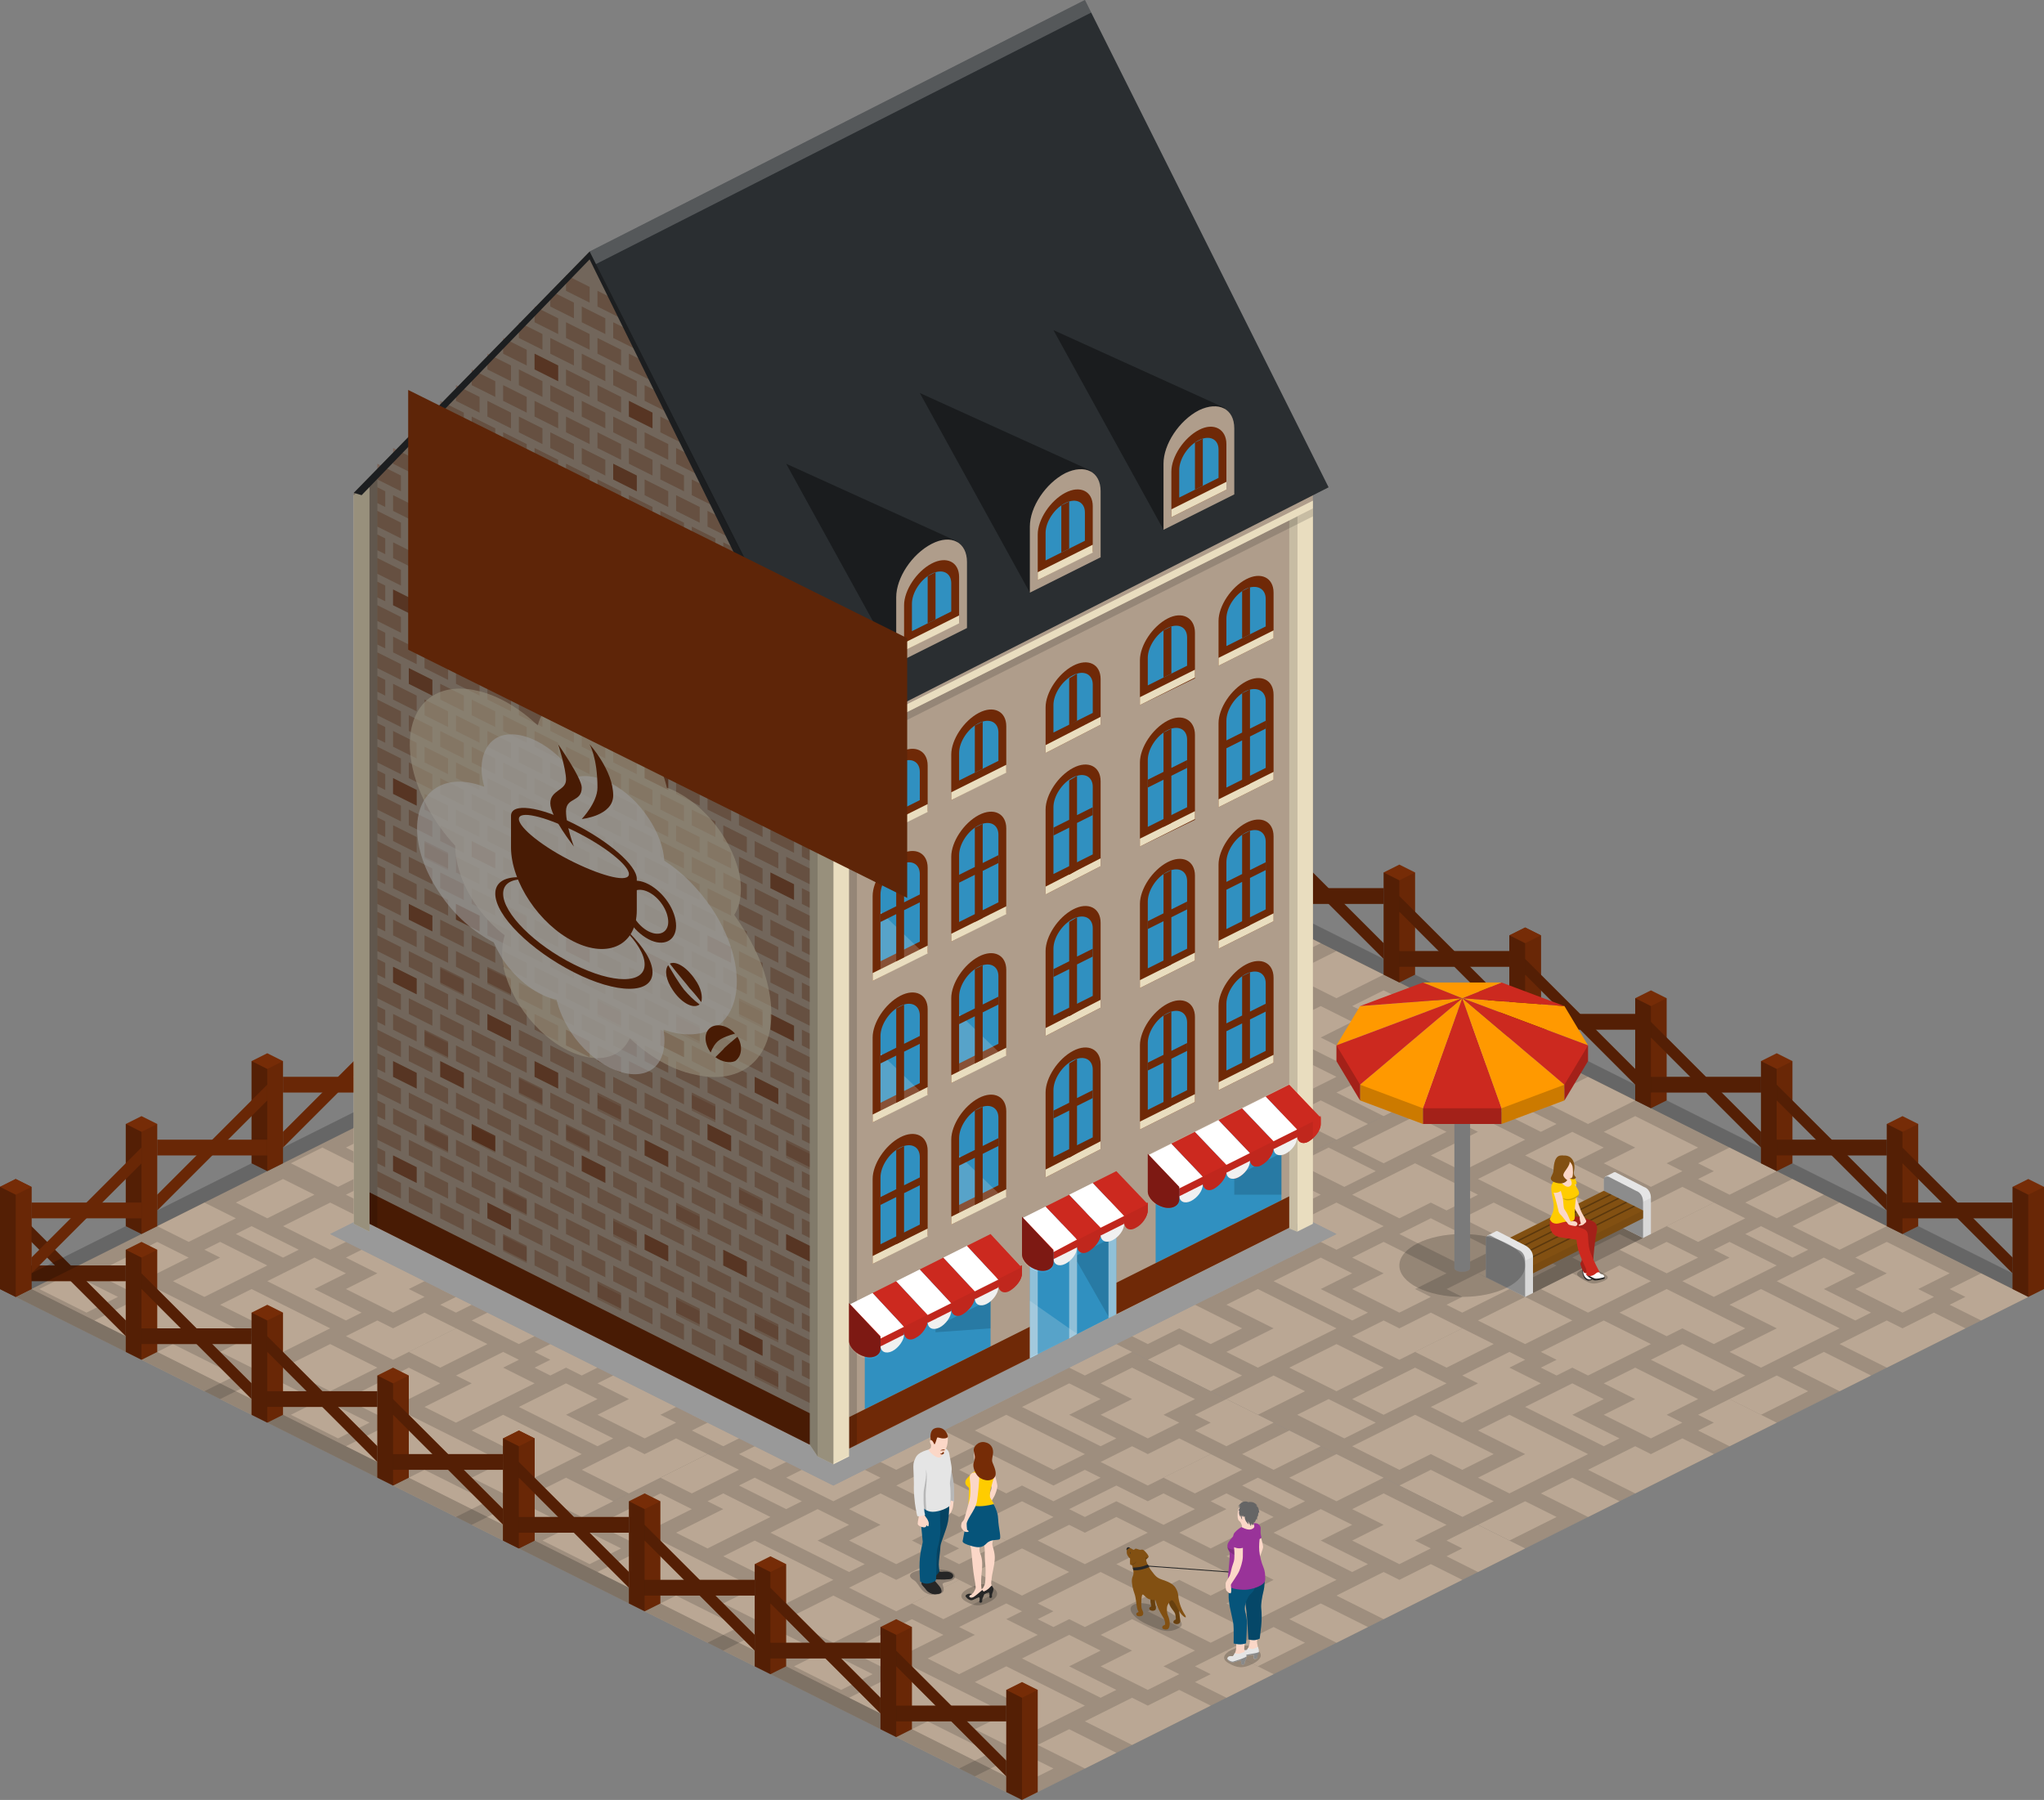 <?xml version="1.0" encoding="UTF-8"?>
<svg width="260" height="229" version="1.1" xmlns="http://www.w3.org/2000/svg" xmlns:cc="http://creativecommons.org/ns#" xmlns:dc="http://purl.org/dc/elements/1.1/" xmlns:rdf="http://www.w3.org/1999/02/22-rdf-syntax-ns#">
 <rect width="100%" height="100%" fill="#808080" stroke="none"/>
 <g transform="matrix(-1 0 0 1 470.91 -127.25)">
  <g class="top-level-node" transform="translate(212.91 260.25)">
   <polygon points="128 32 64 64 0 32 64 0" fill="#baa794"/>
   <polygon points="128 32 64 64 0 32 64 0" opacity=".15"/>
   <g fill="#baa794">
    <polygon points="70 29 64 26 60 28 66 31"/>
    <polygon points="93 15 89 13 83 16 87 18"/>
    <polygon points="68 4 62 1 58 3 64 6"/>
    <polygon points="62 7 56 4 50 7 56 10"/>
    <polygon points="48 20 44 18 40 20 48 24 54 21 50 19"/>
    <polygon points="78 9 74 11 82 15 86 13"/>
    <polygon points="72 4 68 6 74 9 78 7"/>
    <polygon points="68 26 76 22 80 24 72 28"/>
    <polygon points="70 19 74 21 76 20 80 22 86 19 78 15"/>
    <polygon points="66 15 56 20 60 22 64 20 70 17"/>
    <polygon points="50 9 54 11 50 13 54 15 48 18 44 16 46 15 42 13"/>
    <polygon points="54 13 58 11 64 14 54 19 52 18 58 15"/>
    <polygon points="70 11 72 10 70 9 64 12 72 16 76 14"/>
    <polygon points="68 8 66 7 60 10 62 11"/>
    <polygon points="42 15 38 13 32 16 38 19 42 17 40 16"/>
    <polygon points="30 41 26 39 20 42 24 44"/>
    <polygon points="38 45 32 42 28 44 34 47"/>
    <polygon points="56 30 52 28 48 30 56 34 62 31 58 29"/>
    <polygon points="36 20 30 17 26 19 32 22"/>
    <polygon points="30 23 24 20 18 23 24 26"/>
    <polygon points="16 36 12 34 8 36 18 41 24 38 18 35"/>
    <polygon points="40 20 36 22 42 25 46 23"/>
    <polygon points="36 42 44 38 48 40 40 44"/>
    <polygon points="36 36 40 38 44 36 46 37 52 34 46 31"/>
    <polygon points="38 33 34 31 24 36 34 41 38 39 32 36"/>
    <polygon points="18 25 22 27 18 29 22 31 16 34 12 32 14 31 10 29"/>
    <polygon points="22 29 26 27 32 30 22 35 20 34 26 31"/>
    <polygon points="38 27 40 26 38 25 32 28 40 32 44 30"/>
    <polygon points="36 24 34 23 28 26 30 27"/>
    <polygon points="10 31 6 29 0 32 6 35 10 33 8 32"/>
    <polygon points="94 41 88 38 82 41 88 44"/>
    <polygon points="102 45 96 42 92 44 98 47"/>
    <polygon points="125 31 121 29 115 32 119 34"/>
    <polygon points="100 20 94 17 90 19 96 22"/>
    <polygon points="94 23 88 20 82 23 88 26"/>
    <polygon points="80 36 76 34 72 36 80 40 86 37 82 35"/>
    <polygon points="110 25 106 27 114 31 118 29"/>
    <polygon points="104 20 100 22 106 25 110 23"/>
    <polygon points="100 42 108 38 112 40 104 44"/>
    <polygon points="100 36 104 38 108 36 112 38 118 35 110 31"/>
    <polygon points="102 33 98 31 88 36 98 41 102 39 96 36"/>
    <polygon points="82 25 86 27 82 29 86 31 80 34 76 32 78 31 74 29"/>
    <polygon points="86 29 90 27 96 30 86 35 84 34 90 31"/>
    <polygon points="102 27 104 26 102 25 96 28 104 32 108 30"/>
    <polygon points="100 24 98 23 92 26 94 27"/>
    <polygon points="74 31 70 29 66 31 72 34 74 33 72 32"/>
    <polygon points="62 57 58 55 52 58 56 60"/>
    <polygon points="70 61 64 58 60 60 66 63"/>
    <polygon points="93 47 89 45 83 48 87 50"/>
    <polygon points="70 35 64 32 58 35 64 38"/>
    <polygon points="48 52 44 50 40 52 50 57 56 54 50 51"/>
    <polygon points="78 41 74 43 82 47 86 45"/>
    <polygon points="72 36 68 38 74 41 78 39"/>
    <polygon points="68 58 76 54 80 56 72 60"/>
    <polygon points="68 52 72 54 76 52 80 54 86 51 78 47"/>
    <polygon points="70 49 66 47 56 52 66 57 70 55 64 52"/>
    <polygon points="50 41 54 43 50 45 54 47 48 50 44 48 46 47 42 45"/>
    <polygon points="54 45 58 43 64 46 54 51 52 50 58 47"/>
    <polygon points="72 42 66 39 64 40 66 41 62 43 72 48 76 46 70 43"/>
    <polygon points="42 47 38 45 32 48 38 51 42 49 40 48"/>
    <polygon points="60 24 56 22 54 23 60 26 64 24 66 25 72 22 68 20"/>
    <polygon points="48 26 46 25 42 27 46 29 52 26 56 28 58 27 52 24"/>
    <polygon points="54 35 48 38 56 42 58 41 60 42 62 41 60 40 62 39"/>
   </g>
  </g>
  <g class="top-level-node" transform="translate(276.91 228.25)">
   <polygon points="128 32 64 64 0 32 64 0" fill="#baa794"/>
   <polygon points="128 32 64 64 0 32 64 0" opacity=".15"/>
   <g fill="#baa794">
    <polygon points="70 29 64 26 60 28 66 31"/>
    <polygon points="93 15 89 13 83 16 87 18"/>
    <polygon points="68 4 62 1 58 3 64 6"/>
    <polygon points="62 7 56 4 50 7 56 10"/>
    <polygon points="48 20 44 18 40 20 48 24 54 21 50 19"/>
    <polygon points="78 9 74 11 82 15 86 13"/>
    <polygon points="72 4 68 6 74 9 78 7"/>
    <polygon points="68 26 76 22 80 24 72 28"/>
    <polygon points="70 19 74 21 76 20 80 22 86 19 78 15"/>
    <polygon points="66 15 56 20 60 22 64 20 70 17"/>
    <polygon points="50 9 54 11 50 13 54 15 48 18 44 16 46 15 42 13"/>
    <polygon points="54 13 58 11 64 14 54 19 52 18 58 15"/>
    <polygon points="70 11 72 10 70 9 64 12 72 16 76 14"/>
    <polygon points="68 8 66 7 60 10 62 11"/>
    <polygon points="42 15 38 13 32 16 38 19 42 17 40 16"/>
    <polygon points="30 41 26 39 20 42 24 44"/>
    <polygon points="38 45 32 42 28 44 34 47"/>
    <polygon points="56 30 52 28 48 30 56 34 62 31 58 29"/>
    <polygon points="36 20 30 17 26 19 32 22"/>
    <polygon points="30 23 24 20 18 23 24 26"/>
    <polygon points="16 36 12 34 8 36 18 41 24 38 18 35"/>
    <polygon points="40 20 36 22 42 25 46 23"/>
    <polygon points="36 42 44 38 48 40 40 44"/>
    <polygon points="36 36 40 38 44 36 46 37 52 34 46 31"/>
    <polygon points="38 33 34 31 24 36 34 41 38 39 32 36"/>
    <polygon points="18 25 22 27 18 29 22 31 16 34 12 32 14 31 10 29"/>
    <polygon points="22 29 26 27 32 30 22 35 20 34 26 31"/>
    <polygon points="38 27 40 26 38 25 32 28 40 32 44 30"/>
    <polygon points="36 24 34 23 28 26 30 27"/>
    <polygon points="10 31 6 29 0 32 6 35 10 33 8 32"/>
    <polygon points="94 41 88 38 82 41 88 44"/>
    <polygon points="102 45 96 42 92 44 98 47"/>
    <polygon points="125 31 121 29 115 32 119 34"/>
    <polygon points="100 20 94 17 90 19 96 22"/>
    <polygon points="94 23 88 20 82 23 88 26"/>
    <polygon points="80 36 76 34 72 36 80 40 86 37 82 35"/>
    <polygon points="110 25 106 27 114 31 118 29"/>
    <polygon points="104 20 100 22 106 25 110 23"/>
    <polygon points="100 42 108 38 112 40 104 44"/>
    <polygon points="100 36 104 38 108 36 112 38 118 35 110 31"/>
    <polygon points="102 33 98 31 88 36 98 41 102 39 96 36"/>
    <polygon points="82 25 86 27 82 29 86 31 80 34 76 32 78 31 74 29"/>
    <polygon points="86 29 90 27 96 30 86 35 84 34 90 31"/>
    <polygon points="102 27 104 26 102 25 96 28 104 32 108 30"/>
    <polygon points="100 24 98 23 92 26 94 27"/>
    <polygon points="74 31 70 29 66 31 72 34 74 33 72 32"/>
    <polygon points="62 57 58 55 52 58 56 60"/>
    <polygon points="70 61 64 58 60 60 66 63"/>
    <polygon points="93 47 89 45 83 48 87 50"/>
    <polygon points="70 35 64 32 58 35 64 38"/>
    <polygon points="48 52 44 50 40 52 50 57 56 54 50 51"/>
    <polygon points="78 41 74 43 82 47 86 45"/>
    <polygon points="72 36 68 38 74 41 78 39"/>
    <polygon points="68 58 76 54 80 56 72 60"/>
    <polygon points="68 52 72 54 76 52 80 54 86 51 78 47"/>
    <polygon points="70 49 66 47 56 52 66 57 70 55 64 52"/>
    <polygon points="50 41 54 43 50 45 54 47 48 50 44 48 46 47 42 45"/>
    <polygon points="54 45 58 43 64 46 54 51 52 50 58 47"/>
    <polygon points="72 42 66 39 64 40 66 41 62 43 72 48 76 46 70 43"/>
    <polygon points="42 47 38 45 32 48 38 51 42 49 40 48"/>
    <polygon points="60 24 56 22 54 23 60 26 64 24 66 25 72 22 68 20"/>
    <polygon points="48 26 46 25 42 27 46 29 52 26 56 28 58 27 52 24"/>
    <polygon points="54 35 48 38 56 42 58 41 60 42 62 41 60 40 62 39"/>
   </g>
  </g>
  <g transform="translate(276.91 292.25)">
   <polygon points="0 32 64 0 128 32 64 64" fill="#baa794"/>
   <polygon points="0 32 64 0 128 32 64 64" opacity=".15"/>
   <g fill="#baa794">
    <polygon points="60 28 66 31 70 29 64 26"/>
    <polygon points="83 16 87 18 93 15 89 13"/>
    <polygon points="58 3 64 6 68 4 62 1"/>
    <polygon points="50 7 56 10 62 7 56 4"/>
    <polygon points="40 20 48 24 54 21 50 19 48 20 44 18"/>
    <polygon points="82 15 86 13 78 9 74 11"/>
    <polygon points="74 9 78 7 72 4 68 6"/>
    <polygon points="80 24 72 28 68 26 76 22"/>
    <polygon points="76 20 80 22 86 19 78 15 70 19 74 21"/>
    <polygon points="60 22 64 20 70 17 66 15 56 20"/>
    <polygon points="50 13 54 15 48 18 44 16 46 15 42 13 50 9 54 11"/>
    <polygon points="64 14 54 19 52 18 58 15 54 13 58 11"/>
    <polygon points="70 9 64 12 72 16 76 14 70 11 72 10"/>
    <polygon points="60 10 62 11 68 8 66 7"/>
    <polygon points="32 16 38 19 42 17 40 16 42 15 38 13"/>
    <polygon points="20 42 24 44 30 41 26 39"/>
    <polygon points="28 44 34 47 38 45 32 42"/>
    <polygon points="48 30 56 34 62 31 58 29 56 30 52 28"/>
    <polygon points="26 19 32 22 36 20 30 17"/>
    <polygon points="18 23 24 26 30 23 24 20"/>
    <polygon points="8 36 18 41 24 38 18 35 16 36 12 34"/>
    <polygon points="42 25 46 23 40 20 36 22"/>
    <polygon points="48 40 40 44 36 42 44 38"/>
    <polygon points="44 36 46 37 52 34 46 31 36 36 40 38"/>
    <polygon points="24 36 34 41 38 39 32 36 38 33 34 31"/>
    <polygon points="18 29 22 31 16 34 12 32 14 31 10 29 18 25 22 27"/>
    <polygon points="32 30 22 35 20 34 26 31 22 29 26 27"/>
    <polygon points="38 25 32 28 40 32 44 30 38 27 40 26"/>
    <polygon points="28 26 30 27 36 24 34 23"/>
    <polygon points="0 32 6 35 10 33 8 32 10 31 6 29"/>
    <polygon points="82 41 88 44 94 41 88 38"/>
    <polygon points="92 44 98 47 102 45 96 42"/>
    <polygon points="115 32 119 34 125 31 121 29"/>
    <polygon points="90 19 96 22 100 20 94 17"/>
    <polygon points="82 23 88 26 94 23 88 20"/>
    <polygon points="72 36 80 40 86 37 82 35 80 36 76 34"/>
    <polygon points="114 31 118 29 110 25 106 27"/>
    <polygon points="106 25 110 23 104 20 100 22"/>
    <polygon points="112 40 104 44 100 42 108 38"/>
    <polygon points="108 36 112 38 118 35 110 31 100 36 104 38"/>
    <polygon points="88 36 98 41 102 39 96 36 102 33 98 31"/>
    <polygon points="82 29 86 31 80 34 76 32 78 31 74 29 82 25 86 27"/>
    <polygon points="96 30 86 35 84 34 90 31 86 29 90 27"/>
    <polygon points="102 25 96 28 104 32 108 30 102 27 104 26"/>
    <polygon points="92 26 94 27 100 24 98 23"/>
    <polygon points="66 31 72 34 74 33 72 32 74 31 70 29"/>
    <polygon points="52 58 56 60 62 57 58 55"/>
    <polygon points="60 60 66 63 70 61 64 58"/>
    <polygon points="83 48 87 50 93 47 89 45"/>
    <polygon points="58 35 64 38 70 35 64 32"/>
    <polygon points="40 52 50 57 56 54 50 51 48 52 44 50"/>
    <polygon points="82 47 86 45 78 41 74 43"/>
    <polygon points="74 41 78 39 72 36 68 38"/>
    <polygon points="80 56 72 60 68 58 76 54"/>
    <polygon points="76 52 80 54 86 51 78 47 68 52 72 54"/>
    <polygon points="56 52 66 57 70 55 64 52 70 49 66 47"/>
    <polygon points="50 45 54 47 48 50 44 48 46 47 42 45 50 41 54 43"/>
    <polygon points="64 46 54 51 52 50 58 47 54 45 58 43"/>
    <polygon points="64 40 66 41 62 43 72 48 76 46 70 43 72 42 66 39"/>
    <polygon points="32 48 38 51 42 49 40 48 42 47 38 45"/>
    <polygon points="54 23 60 26 64 24 66 25 72 22 68 20 60 24 56 22"/>
    <polygon points="42 27 46 29 52 26 56 28 58 27 52 24 48 26 46 25"/>
    <polygon points="56 42 58 41 60 42 62 41 60 40 62 39 54 35 48 38"/>
   </g>
  </g>
  <g class="top-level-node" transform="translate(340.91 260.25)">
   <polygon points="128 32 64 64 0 32 64 0" fill="#baa794"/>
   <polygon points="128 32 64 64 0 32 64 0" opacity=".15"/>
   <g fill="#baa794">
    <polygon points="70 29 64 26 60 28 66 31"/>
    <polygon points="93 15 89 13 83 16 87 18"/>
    <polygon points="68 4 62 1 58 3 64 6"/>
    <polygon points="62 7 56 4 50 7 56 10"/>
    <polygon points="48 20 44 18 40 20 48 24 54 21 50 19"/>
    <polygon points="78 9 74 11 82 15 86 13"/>
    <polygon points="72 4 68 6 74 9 78 7"/>
    <polygon points="68 26 76 22 80 24 72 28"/>
    <polygon points="70 19 74 21 76 20 80 22 86 19 78 15"/>
    <polygon points="66 15 56 20 60 22 64 20 70 17"/>
    <polygon points="50 9 54 11 50 13 54 15 48 18 44 16 46 15 42 13"/>
    <polygon points="54 13 58 11 64 14 54 19 52 18 58 15"/>
    <polygon points="70 11 72 10 70 9 64 12 72 16 76 14"/>
    <polygon points="68 8 66 7 60 10 62 11"/>
    <polygon points="42 15 38 13 32 16 38 19 42 17 40 16"/>
    <polygon points="30 41 26 39 20 42 24 44"/>
    <polygon points="38 45 32 42 28 44 34 47"/>
    <polygon points="56 30 52 28 48 30 56 34 62 31 58 29"/>
    <polygon points="36 20 30 17 26 19 32 22"/>
    <polygon points="30 23 24 20 18 23 24 26"/>
    <polygon points="16 36 12 34 8 36 18 41 24 38 18 35"/>
    <polygon points="40 20 36 22 42 25 46 23"/>
    <polygon points="36 42 44 38 48 40 40 44"/>
    <polygon points="36 36 40 38 44 36 46 37 52 34 46 31"/>
    <polygon points="38 33 34 31 24 36 34 41 38 39 32 36"/>
    <polygon points="18 25 22 27 18 29 22 31 16 34 12 32 14 31 10 29"/>
    <polygon points="22 29 26 27 32 30 22 35 20 34 26 31"/>
    <polygon points="38 27 40 26 38 25 32 28 40 32 44 30"/>
    <polygon points="36 24 34 23 28 26 30 27"/>
    <polygon points="10 31 6 29 0 32 6 35 10 33 8 32"/>
    <polygon points="94 41 88 38 82 41 88 44"/>
    <polygon points="102 45 96 42 92 44 98 47"/>
    <polygon points="125 31 121 29 115 32 119 34"/>
    <polygon points="100 20 94 17 90 19 96 22"/>
    <polygon points="94 23 88 20 82 23 88 26"/>
    <polygon points="80 36 76 34 72 36 80 40 86 37 82 35"/>
    <polygon points="110 25 106 27 114 31 118 29"/>
    <polygon points="104 20 100 22 106 25 110 23"/>
    <polygon points="100 42 108 38 112 40 104 44"/>
    <polygon points="100 36 104 38 108 36 112 38 118 35 110 31"/>
    <polygon points="102 33 98 31 88 36 98 41 102 39 96 36"/>
    <polygon points="82 25 86 27 82 29 86 31 80 34 76 32 78 31 74 29"/>
    <polygon points="86 29 90 27 96 30 86 35 84 34 90 31"/>
    <polygon points="102 27 104 26 102 25 96 28 104 32 108 30"/>
    <polygon points="100 24 98 23 92 26 94 27"/>
    <polygon points="74 31 70 29 66 31 72 34 74 33 72 32"/>
    <polygon points="62 57 58 55 52 58 56 60"/>
    <polygon points="70 61 64 58 60 60 66 63"/>
    <polygon points="93 47 89 45 83 48 87 50"/>
    <polygon points="70 35 64 32 58 35 64 38"/>
    <polygon points="48 52 44 50 40 52 50 57 56 54 50 51"/>
    <polygon points="78 41 74 43 82 47 86 45"/>
    <polygon points="72 36 68 38 74 41 78 39"/>
    <polygon points="68 58 76 54 80 56 72 60"/>
    <polygon points="68 52 72 54 76 52 80 54 86 51 78 47"/>
    <polygon points="70 49 66 47 56 52 66 57 70 55 64 52"/>
    <polygon points="50 41 54 43 50 45 54 47 48 50 44 48 46 47 42 45"/>
    <polygon points="54 45 58 43 64 46 54 51 52 50 58 47"/>
    <polygon points="72 42 66 39 64 40 66 41 62 43 72 48 76 46 70 43"/>
    <polygon points="42 47 38 45 32 48 38 51 42 49 40 48"/>
    <polygon points="60 24 56 22 54 23 60 26 64 24 66 25 72 22 68 20"/>
    <polygon points="48 26 46 25 42 27 46 29 52 26 56 28 58 27 52 24"/>
    <polygon points="54 35 48 38 56 42 58 41 60 42 62 41 60 40 62 39"/>
   </g>
  </g>
  <g class="top-level-node" transform="translate(396.91 276.25)">
   <polygon points="10 47 8 46 70 15 72 16" opacity=".2"/>
   <polygon points="74 15 72 16 70 15 70 2 72 1 74 2" fill="#762c07"/>
   <polygon points="70 15 70 2 72 3 72 16" opacity=".11"/>
   <g fill="#762c07">
    <polygon points="58 23 56 24 54 23 54 10 56 9 58 10"/>
    <polygon points="58 21 58 19 72 5 72 7"/>
    <rect x="58" y="12" width="14" height="2"/>
   </g>
   <polygon points="54 23 54 10 56 11 56 24" opacity=".11"/>
   <g fill="#762c07">
    <polygon points="42 31 40 32 38 31 38 18 40 17 42 18"/>
    <polygon points="42 29 42 27 56 13 56 15"/>
    <rect x="42" y="20" width="14" height="2"/>
   </g>
   <polygon points="38 31 38 18 40 19 40 32" opacity=".11"/>
   <g fill="#762c07">
    <polygon points="26 39 24 40 22 39 22 26 24 25 26 26"/>
    <polygon points="26 37 26 35 40 21 40 23"/>
    <rect x="26" y="28" width="14" height="2"/>
   </g>
   <polygon points="22 39 22 26 24 27 24 40" opacity=".11"/>
   <g fill="#762c07">
    <polygon points="10 47 8 48 6 47 6 34 8 33 10 34"/>
    <polygon points="10 45 10 43 24 29 24 31"/>
    <rect x="10" y="36" width="14" height="2"/>
   </g>
   <path d="m72 3v2l-7 7h-7v-2l-2 1v2l-7 7h-7v-2l-2 1v2l-7 7h-7v-2l-2 1v2l-7 7h-7v-2l-2 1v13l2-1v-2l7-7h7v2l2-1v-2l7-7h7v2l2-1v-2l7-7h7v2l2-1v-2l7-7h7v2l2-1v-13zm-62 40v-5h5zm9-7 5-5v5zm7-1v-5h5zm9-7 5-5v5zm7-1v-5h5zm9-7 5-5v5zm7-1v-5h5zm14-7h-5l5-5z" opacity=".29"/>
   <polygon points="6 47 6 34 8 35 8 48" opacity=".11"/>
  </g>
  <g class="top-level-node" transform="translate(396.91 244.25)">
   <polygon points="70 47 72 46 10 15 8 16" opacity=".2"/>
   <polygon points="6 15 8 16 10 15 10 2 8 1 6 2" fill="#762c07"/>
   <polygon points="10 15 10 2 8 3 8 16" opacity=".29"/>
   <g fill="#762c07">
    <polygon points="22 23 24 24 26 23 26 10 24 9 22 10"/>
    <polygon points="22 21 22 19 8 5 8 7"/>
    <rect x="8" y="12" width="14" height="2"/>
   </g>
   <polygon points="26 23 26 10 24 11 24 24" opacity=".29"/>
   <g fill="#762c07">
    <polygon points="38 31 40 32 42 31 42 18 40 17 38 18"/>
    <polygon points="38 29 38 27 24 13 24 15"/>
    <rect x="24" y="20" width="14" height="2"/>
   </g>
   <polygon points="42 31 42 18 40 19 40 32" opacity=".29"/>
   <g fill="#762c07">
    <polygon points="54 39 56 40 58 39 58 26 56 25 54 26"/>
    <polygon points="54 37 54 35 40 21 40 23"/>
    <rect x="40" y="28" width="14" height="2"/>
   </g>
   <polygon points="58 39 58 26 56 27 56 40" opacity=".29"/>
   <g fill="#762c07">
    <polygon points="70 47 72 48 74 47 74 34 72 33 70 34"/>
    <polygon points="70 45 70 43 56 29 56 31"/>
    <rect x="56" y="36" width="14" height="2"/>
   </g>
   <path d="m6 2v13l2 1v-2h7l7 7v2l2 1v-2h7l7 7v2l2 1v-2h7l7 7v2l2 1v-2h7l7 7v2l2 1v-13l-2-1v2h-7l-7-7v-2l-2-1v2h-7l-7-7v-2l-2-1v2h-7l-7-7v-2l-2-1v2h-7l-7-7v-2zm59 36h5v5zm-9-2v-5l5 5zm-7-6h5v5zm-9-2v-5l5 5zm-7-6h5v5zm-9-2v-5l5 5zm-7-6h5v5zm-9-7 5 5h-5z" opacity=".11"/>
   <polygon points="74 47 74 34 72 35 72 48" opacity=".29"/>
  </g>
  <g class="top-level-node" transform="translate(268.91 212.25)">
   <polygon points="10 47 8 46 70 15 72 16" opacity=".2"/>
   <polygon points="74 15 72 16 70 15 70 2 72 1 74 2" fill="#762c07"/>
   <polygon points="70 15 70 2 72 3 72 16" opacity=".11"/>
   <g fill="#762c07">
    <polygon points="58 23 56 24 54 23 54 10 56 9 58 10"/>
    <polygon points="58 21 58 19 72 5 72 7"/>
    <rect x="58" y="12" width="14" height="2"/>
   </g>
   <polygon points="54 23 54 10 56 11 56 24" opacity=".11"/>
   <g fill="#762c07">
    <polygon points="42 31 40 32 38 31 38 18 40 17 42 18"/>
    <polygon points="42 29 42 27 56 13 56 15"/>
    <rect x="42" y="20" width="14" height="2"/>
   </g>
   <polygon points="38 31 38 18 40 19 40 32" opacity=".11"/>
   <g fill="#762c07">
    <polygon points="26 39 24 40 22 39 22 26 24 25 26 26"/>
    <polygon points="26 37 26 35 40 21 40 23"/>
    <rect x="26" y="28" width="14" height="2"/>
   </g>
   <polygon points="22 39 22 26 24 27 24 40" opacity=".11"/>
   <g fill="#762c07">
    <polygon points="10 47 8 48 6 47 6 34 8 33 10 34"/>
    <polygon points="10 45 10 43 24 29 24 31"/>
    <rect x="10" y="36" width="14" height="2"/>
   </g>
   <path d="m72 3v2l-7 7h-7v-2l-2 1v2l-7 7h-7v-2l-2 1v2l-7 7h-7v-2l-2 1v2l-7 7h-7v-2l-2 1v13l2-1v-2l7-7h7v2l2-1v-2l7-7h7v2l2-1v-2l7-7h7v2l2-1v-2l7-7h7v2l2-1v-13zm-62 40v-5h5zm9-7 5-5v5zm7-1v-5h5zm9-7 5-5v5zm7-1v-5h5zm9-7 5-5v5zm7-1v-5h5zm14-7h-5l5-5z" opacity=".29"/>
   <polygon points="6 47 6 34 8 35 8 48" opacity=".11"/>
  </g>
  <g class="top-level-node" transform="translate(300.91 124.25)">
   <polygon points="0 160 64 128 128 160 64 192" fill="#999"/>
   <polygon points="0 160 64 128 128 160 64 192" fill="#999"/>
   <polygon points="64 96.3 64 188.3 125 157.7 125 65.7 95 35" fill="#baa794"/>
   <polygon points="66 188.3 66 93 64 94 64 189.3" fill="#f8ebcb"/>
   <polygon points="66 188.3 66 91 67 90.5 67 186.8" fill="#f8ebcb"/>
   <polygon points="123 158.7 123 154.7 67 182.8 67 186.8" fill="#762c07"/>
   <polygon points="66 188.3 66 91.5 67 91 67 186.8" opacity=".15"/>
   <polygon points="125 158.7 125 66 123 64 123 159.7" fill="#f8ebcb"/>
   <polygon points="122 63 122 159.2 123 158.7 123 64" opacity=".15"/>
   <g fill="#762c07" opacity=".3">
    <polygon points="122 154 122 152 119 153.5 119 155.5"/>
    <polygon points="118 156 118 154 115 155.5 115 157.5"/>
    <polygon points="114 158 114 156 111 157.5 111 159.5"/>
    <polygon points="110 160 110 158 107 159.5 107 161.5"/>
    <polygon points="106 162 106 160 103 161.5 103 163.5"/>
    <polygon points="102 164 102 162 99 163.5 99 165.5"/>
    <polygon points="98 166 98 164 95 165.5 95 167.5"/>
    <polygon points="94 168 94 166 91 167.5 91 169.5"/>
    <polygon points="90 170 90 168 87 169.5 87 171.5"/>
    <polygon points="86 172 86 170 83 171.5 83 173.5"/>
    <polygon points="82 174 82 172 79 173.5 79 175.5"/>
    <polygon points="78 176 78 174 75 175.5 75 177.5"/>
    <polygon points="74 178 74 176 71 177.5 71 179.5"/>
    <polygon points="70 180 70 178 67 179.5 67 181.5"/>
    <polygon points="122 148 122 146 119 147.5 119 149.5"/>
    <polygon points="118 150 118 148 115 149.5 115 151.5"/>
    <polygon points="114 152 114 150 111 151.5 111 153.5"/>
    <polygon points="110 154 110 152 107 153.5 107 155.5"/>
    <polygon points="106 156 106 154 103 155.5 103 157.5"/>
    <polygon points="102 158 102 156 99 157.5 99 159.5"/>
    <polygon points="98 160 98 158 95 159.5 95 161.5"/>
    <polygon points="94 162 94 160 91 161.5 91 163.5"/>
    <polygon points="90 164 90 162 87 163.5 87 165.5"/>
    <polygon points="86 166 86 164 83 165.5 83 167.5"/>
    <polygon points="82 168 82 166 79 167.5 79 169.5"/>
    <polygon points="78 170 78 168 75 169.5 75 171.5"/>
    <polygon points="74 172 74 170 71 171.5 71 173.5"/>
    <polygon points="70 174 70 172 67 173.5 67 175.5"/>
    <polygon points="120 152 120 150 117 151.5 117 153.5"/>
    <polygon points="116 154 116 152 113 153.5 113 155.5"/>
    <polygon points="112 156 112 154 109 155.5 109 157.5"/>
    <polygon points="108 158 108 156 105 157.5 105 159.5"/>
    <polygon points="104 160 104 158 101 159.5 101 161.5"/>
    <polygon points="100 162 100 160 97 161.5 97 163.5"/>
    <polygon points="96 164 96 162 93 163.5 93 165.5"/>
    <polygon points="92 166 92 164 89 165.5 89 167.5"/>
    <polygon points="88 168 88 166 85 167.5 85 169.5"/>
    <polygon points="84 170 84 168 81 169.5 81 171.5"/>
    <polygon points="80 172 80 170 77 171.5 77 173.5"/>
    <polygon points="76 174 76 172 73 173.5 73 175.5"/>
    <polygon points="72 176 72 174 69 175.5 69 177.5"/>
    <polygon points="68 178 68 176 67 176.5 67 178.5"/>
    <polygon points="122 151 122 149 121 149.5 121 151.5"/>
    <polygon points="122 142 122 140 119 141.5 119 143.5"/>
    <polygon points="118 144 118 142 115 143.5 115 145.5"/>
    <polygon points="114 146 114 144 111 145.5 111 147.5"/>
    <polygon points="110 148 110 146 107 147.5 107 149.5"/>
    <polygon points="106 150 106 148 103 149.5 103 151.5"/>
    <polygon points="102 152 102 150 99 151.5 99 153.5"/>
    <polygon points="98 154 98 152 95 153.5 95 155.5"/>
    <polygon points="94 156 94 154 91 155.5 91 157.5"/>
    <polygon points="90 158 90 156 87 157.5 87 159.5"/>
    <polygon points="86 160 86 158 83 159.5 83 161.5"/>
    <polygon points="82 162 82 160 79 161.5 79 163.5"/>
    <polygon points="78 164 78 162 75 163.5 75 165.5"/>
    <polygon points="74 166 74 164 71 165.5 71 167.5"/>
    <polygon points="70 168 70 166 67 167.5 67 169.5"/>
    <polygon points="120 146 120 144 117 145.5 117 147.5"/>
    <polygon points="116 148 116 146 113 147.5 113 149.5"/>
    <polygon points="112 150 112 148 109 149.5 109 151.5"/>
    <polygon points="108 152 108 150 105 151.5 105 153.5"/>
    <polygon points="104 154 104 152 101 153.5 101 155.5"/>
    <polygon points="100 156 100 154 97 155.5 97 157.5"/>
    <polygon points="96 158 96 156 93 157.5 93 159.5"/>
    <polygon points="92 160 92 158 89 159.5 89 161.5"/>
    <polygon points="88 162 88 160 85 161.5 85 163.5"/>
    <polygon points="84 164 84 162 81 163.5 81 165.5"/>
    <polygon points="80 166 80 164 77 165.5 77 167.5"/>
    <polygon points="76 168 76 166 73 167.5 73 169.5"/>
    <polygon points="72 170 72 168 69 169.5 69 171.5"/>
    <polygon points="68 172 68 170 67 170.5 67 172.5"/>
    <polygon points="122 145 122 143 121 143.5 121 145.5"/>
    <polygon points="122 136 122 134 119 135.5 119 137.5"/>
    <polygon points="118 138 118 136 115 137.5 115 139.5"/>
    <polygon points="114 140 114 138 111 139.5 111 141.5"/>
    <polygon points="110 142 110 140 107 141.5 107 143.5"/>
    <polygon points="106 144 106 142 103 143.5 103 145.5"/>
    <polygon points="102 146 102 144 99 145.5 99 147.5"/>
    <polygon points="98 148 98 146 95 147.5 95 149.5"/>
    <polygon points="94 150 94 148 91 149.5 91 151.5"/>
    <polygon points="90 152 90 150 87 151.5 87 153.5"/>
    <polygon points="86 154 86 152 83 153.5 83 155.5"/>
    <polygon points="82 156 82 154 79 155.5 79 157.5"/>
    <polygon points="78 158 78 156 75 157.5 75 159.5"/>
    <polygon points="74 160 74 158 71 159.5 71 161.5"/>
    <polygon points="70 162 70 160 67 161.5 67 163.5"/>
    <polygon points="120 140 120 138 117 139.5 117 141.5"/>
    <polygon points="116 142 116 140 113 141.5 113 143.5"/>
    <polygon points="112 144 112 142 109 143.5 109 145.5"/>
    <polygon points="108 146 108 144 105 145.5 105 147.5"/>
    <polygon points="104 148 104 146 101 147.5 101 149.5"/>
    <polygon points="100 150 100 148 97 149.5 97 151.5"/>
    <polygon points="96 152 96 150 93 151.5 93 153.5"/>
    <polygon points="92 154 92 152 89 153.5 89 155.5"/>
    <polygon points="88 156 88 154 85 155.5 85 157.5"/>
    <polygon points="84 158 84 156 81 157.5 81 159.5"/>
    <polygon points="80 160 80 158 77 159.5 77 161.5"/>
    <polygon points="76 162 76 160 73 161.5 73 163.5"/>
    <polygon points="72 164 72 162 69 163.5 69 165.5"/>
    <polygon points="68 166 68 164 67 164.5 67 166.5"/>
    <polygon points="122 139 122 137 121 137.5 121 139.5"/>
    <polygon points="122 130 122 128 119 129.5 119 131.5"/>
    <polygon points="118 132 118 130 115 131.5 115 133.5"/>
    <polygon points="114 134 114 132 111 133.5 111 135.5"/>
    <polygon points="110 136 110 134 107 135.5 107 137.5"/>
    <polygon points="106 138 106 136 103 137.5 103 139.5"/>
    <polygon points="102 140 102 138 99 139.5 99 141.5"/>
    <polygon points="98 142 98 140 95 141.5 95 143.5"/>
    <polygon points="94 144 94 142 91 143.5 91 145.5"/>
    <polygon points="90 146 90 144 87 145.5 87 147.5"/>
    <polygon points="86 148 86 146 83 147.5 83 149.5"/>
    <polygon points="82 150 82 148 79 149.5 79 151.5"/>
    <polygon points="78 152 78 150 75 151.5 75 153.5"/>
    <polygon points="74 154 74 152 71 153.5 71 155.5"/>
    <polygon points="70 156 70 154 67 155.5 67 157.5"/>
    <polygon points="120 134 120 132 117 133.5 117 135.5"/>
    <polygon points="116 136 116 134 113 135.5 113 137.5"/>
    <polygon points="112 138 112 136 109 137.5 109 139.5"/>
    <polygon points="108 140 108 138 105 139.5 105 141.5"/>
    <polygon points="104 142 104 140 101 141.5 101 143.5"/>
    <polygon points="100 144 100 142 97 143.5 97 145.5"/>
    <polygon points="96 146 96 144 93 145.5 93 147.5"/>
    <polygon points="92 148 92 146 89 147.5 89 149.5"/>
    <polygon points="88 150 88 148 85 149.5 85 151.5"/>
    <polygon points="84 152 84 150 81 151.5 81 153.5"/>
    <polygon points="80 154 80 152 77 153.5 77 155.5"/>
    <polygon points="76 156 76 154 73 155.5 73 157.5"/>
    <polygon points="72 158 72 156 69 157.5 69 159.5"/>
    <polygon points="68 160 68 158 67 158.5 67 160.5"/>
    <polygon points="122 133 122 131 121 131.5 121 133.5"/>
    <polygon points="122 124 122 122 119 123.5 119 125.5"/>
    <polygon points="118 126 118 124 115 125.5 115 127.5"/>
    <polygon points="114 128 114 126 111 127.5 111 129.5"/>
    <polygon points="110 130 110 128 107 129.5 107 131.5"/>
    <polygon points="106 132 106 130 103 131.5 103 133.5"/>
    <polygon points="102 134 102 132 99 133.5 99 135.5"/>
    <polygon points="98 136 98 134 95 135.5 95 137.5"/>
    <polygon points="94 138 94 136 91 137.5 91 139.5"/>
    <polygon points="90 140 90 138 87 139.5 87 141.5"/>
    <polygon points="86 142 86 140 83 141.5 83 143.5"/>
    <polygon points="82 144 82 142 79 143.5 79 145.5"/>
    <polygon points="78 146 78 144 75 145.5 75 147.5"/>
    <polygon points="74 148 74 146 71 147.5 71 149.5"/>
    <polygon points="70 150 70 148 67 149.5 67 151.5"/>
    <polygon points="120 128 120 126 117 127.5 117 129.5"/>
    <polygon points="116 130 116 128 113 129.5 113 131.5"/>
    <polygon points="112 132 112 130 109 131.5 109 133.5"/>
    <polygon points="108 134 108 132 105 133.5 105 135.5"/>
    <polygon points="104 136 104 134 101 135.5 101 137.5"/>
    <polygon points="100 138 100 136 97 137.5 97 139.5"/>
    <polygon points="96 140 96 138 93 139.5 93 141.5"/>
    <polygon points="92 142 92 140 89 141.5 89 143.5"/>
    <polygon points="88 144 88 142 85 143.5 85 145.5"/>
    <polygon points="84 146 84 144 81 145.5 81 147.5"/>
    <polygon points="80 148 80 146 77 147.5 77 149.5"/>
    <polygon points="76 150 76 148 73 149.5 73 151.5"/>
    <polygon points="72 152 72 150 69 151.5 69 153.5"/>
    <polygon points="68 154 68 152 67 152.5 67 154.5"/>
    <polygon points="122 127 122 125 121 125.5 121 127.5"/>
    <polygon points="122 118 122 116 119 117.5 119 119.5"/>
    <polygon points="118 120 118 118 115 119.5 115 121.5"/>
    <polygon points="114 122 114 120 111 121.5 111 123.5"/>
    <polygon points="110 124 110 122 107 123.5 107 125.5"/>
    <polygon points="106 126 106 124 103 125.5 103 127.5"/>
    <polygon points="102 128 102 126 99 127.5 99 129.5"/>
    <polygon points="98 130 98 128 95 129.5 95 131.5"/>
    <polygon points="94 132 94 130 91 131.5 91 133.5"/>
    <polygon points="90 134 90 132 87 133.5 87 135.5"/>
    <polygon points="86 136 86 134 83 135.5 83 137.5"/>
    <polygon points="82 138 82 136 79 137.5 79 139.5"/>
    <polygon points="78 140 78 138 75 139.5 75 141.5"/>
    <polygon points="74 142 74 140 71 141.5 71 143.5"/>
    <polygon points="70 144 70 142 67 143.5 67 145.5"/>
    <polygon points="120 122 120 120 117 121.5 117 123.5"/>
    <polygon points="116 124 116 122 113 123.5 113 125.5"/>
    <polygon points="112 126 112 124 109 125.5 109 127.5"/>
    <polygon points="108 128 108 126 105 127.5 105 129.5"/>
    <polygon points="104 130 104 128 101 129.5 101 131.5"/>
    <polygon points="100 132 100 130 97 131.5 97 133.5"/>
    <polygon points="96 134 96 132 93 133.5 93 135.5"/>
    <polygon points="92 136 92 134 89 135.5 89 137.5"/>
    <polygon points="88 138 88 136 85 137.5 85 139.5"/>
    <polygon points="84 140 84 138 81 139.5 81 141.5"/>
    <polygon points="80 142 80 140 77 141.5 77 143.5"/>
    <polygon points="76 144 76 142 73 143.5 73 145.5"/>
    <polygon points="72 146 72 144 69 145.5 69 147.5"/>
    <polygon points="68 148 68 146 67 146.5 67 148.5"/>
    <polygon points="122 121 122 119 121 119.5 121 121.5"/>
    <polygon points="122 112 122 110 119 111.5 119 113.5"/>
    <polygon points="118 114 118 112 115 113.5 115 115.5"/>
    <polygon points="114 116 114 114 111 115.5 111 117.5"/>
    <polygon points="110 118 110 116 107 117.5 107 119.5"/>
    <polygon points="106 120 106 118 103 119.5 103 121.5"/>
    <polygon points="102 122 102 120 99 121.5 99 123.5"/>
    <polygon points="98 124 98 122 95 123.5 95 125.5"/>
    <polygon points="94 126 94 124 91 125.5 91 127.5"/>
    <polygon points="90 128 90 126 87 127.5 87 129.5"/>
    <polygon points="86 130 86 128 83 129.5 83 131.5"/>
    <polygon points="82 132 82 130 79 131.5 79 133.5"/>
    <polygon points="78 134 78 132 75 133.5 75 135.5"/>
    <polygon points="74 136 74 134 71 135.5 71 137.5"/>
    <polygon points="70 138 70 136 67 137.5 67 139.5"/>
    <polygon points="120 116 120 114 117 115.5 117 117.5"/>
    <polygon points="116 118 116 116 113 117.5 113 119.5"/>
    <polygon points="112 120 112 118 109 119.5 109 121.5"/>
    <polygon points="108 122 108 120 105 121.5 105 123.5"/>
    <polygon points="104 124 104 122 101 123.5 101 125.5"/>
    <polygon points="100 126 100 124 97 125.5 97 127.5"/>
    <polygon points="96 128 96 126 93 127.5 93 129.5"/>
    <polygon points="92 130 92 128 89 129.5 89 131.5"/>
    <polygon points="88 132 88 130 85 131.5 85 133.5"/>
    <polygon points="84 134 84 132 81 133.5 81 135.5"/>
    <polygon points="80 136 80 134 77 135.5 77 137.5"/>
    <polygon points="76 138 76 136 73 137.5 73 139.5"/>
    <polygon points="72 140 72 138 69 139.5 69 141.5"/>
    <polygon points="68 142 68 140 67 140.5 67 142.5"/>
    <polygon points="122 115 122 113 121 113.5 121 115.5"/>
    <polygon points="122 106 122 104 119 105.5 119 107.5"/>
    <polygon points="118 108 118 106 115 107.5 115 109.5"/>
    <polygon points="114 110 114 108 111 109.5 111 111.5"/>
    <polygon points="110 112 110 110 107 111.5 107 113.5"/>
    <polygon points="106 114 106 112 103 113.5 103 115.5"/>
    <polygon points="102 116 102 114 99 115.5 99 117.5"/>
    <polygon points="98 118 98 116 95 117.5 95 119.5"/>
    <polygon points="94 120 94 118 91 119.5 91 121.5"/>
    <polygon points="90 122 90 120 87 121.5 87 123.5"/>
    <polygon points="86 124 86 122 83 123.5 83 125.5"/>
    <polygon points="82 126 82 124 79 125.5 79 127.5"/>
    <polygon points="78 128 78 126 75 127.5 75 129.5"/>
    <polygon points="74 130 74 128 71 129.5 71 131.5"/>
    <polygon points="70 132 70 130 67 131.5 67 133.5"/>
    <polygon points="120 110 120 108 117 109.5 117 111.5"/>
    <polygon points="116 112 116 110 113 111.5 113 113.5"/>
    <polygon points="112 114 112 112 109 113.5 109 115.5"/>
    <polygon points="108 116 108 114 105 115.5 105 117.5"/>
    <polygon points="104 118 104 116 101 117.5 101 119.5"/>
    <polygon points="100 120 100 118 97 119.5 97 121.5"/>
    <polygon points="96 122 96 120 93 121.5 93 123.5"/>
    <polygon points="92 124 92 122 89 123.5 89 125.5"/>
    <polygon points="88 126 88 124 85 125.5 85 127.5"/>
    <polygon points="84 128 84 126 81 127.5 81 129.5"/>
    <polygon points="80 130 80 128 77 129.5 77 131.5"/>
    <polygon points="76 132 76 130 73 131.5 73 133.5"/>
    <polygon points="72 134 72 132 69 133.5 69 135.5"/>
    <polygon points="68 136 68 134 67 134.5 67 136.5"/>
    <polygon points="122 109 122 107 121 107.5 121 109.5"/>
    <polygon points="122 100 122 98 119 99.5 119 101.5"/>
    <polygon points="118 102 118 100 115 101.5 115 103.5"/>
    <polygon points="114 104 114 102 111 103.5 111 105.5"/>
    <polygon points="110 106 110 104 107 105.5 107 107.5"/>
    <polygon points="106 108 106 106 103 107.5 103 109.5"/>
    <polygon points="102 110 102 108 99 109.5 99 111.5"/>
    <polygon points="98 112 98 110 95 111.5 95 113.5"/>
    <polygon points="94 114 94 112 91 113.5 91 115.5"/>
    <polygon points="90 116 90 114 87 115.5 87 117.5"/>
    <polygon points="86 118 86 116 83 117.5 83 119.5"/>
    <polygon points="82 120 82 118 79 119.5 79 121.5"/>
    <polygon points="78 122 78 120 75 121.5 75 123.5"/>
    <polygon points="74 124 74 122 71 123.5 71 125.5"/>
    <polygon points="70 126 70 124 67 125.5 67 127.5"/>
    <polygon points="120 104 120 102 117 103.5 117 105.5"/>
    <polygon points="116 106 116 104 113 105.5 113 107.5"/>
    <polygon points="112 108 112 106 109 107.5 109 109.5"/>
    <polygon points="108 110 108 108 105 109.5 105 111.5"/>
    <polygon points="104 112 104 110 101 111.5 101 113.5"/>
    <polygon points="100 114 100 112 97 113.5 97 115.5"/>
    <polygon points="96 116 96 114 93 115.5 93 117.5"/>
    <polygon points="92 118 92 116 89 117.5 89 119.5"/>
    <polygon points="88 120 88 118 85 119.5 85 121.5"/>
    <polygon points="84 122 84 120 81 121.5 81 123.5"/>
    <polygon points="80 124 80 122 77 123.5 77 125.5"/>
    <polygon points="76 126 76 124 73 125.5 73 127.5"/>
    <polygon points="72 128 72 126 69 127.5 69 129.5"/>
    <polygon points="68 130 68 128 67 128.5 67 130.5"/>
    <polygon points="122 103 122 101 121 101.5 121 103.5"/>
    <polygon points="122 94 122 92 119 93.5 119 95.5"/>
    <polygon points="118 96 118 94 115 95.5 115 97.5"/>
    <polygon points="114 98 114 96 111 97.5 111 99.5"/>
    <polygon points="110 100 110 98 107 99.5 107 101.5"/>
    <polygon points="106 102 106 100 103 101.5 103 103.5"/>
    <polygon points="102 104 102 102 99 103.5 99 105.5"/>
    <polygon points="98 106 98 104 95 105.5 95 107.5"/>
    <polygon points="94 108 94 106 91 107.5 91 109.5"/>
    <polygon points="90 110 90 108 87 109.5 87 111.5"/>
    <polygon points="86 112 86 110 83 111.5 83 113.5"/>
    <polygon points="82 114 82 112 79 113.5 79 115.5"/>
    <polygon points="78 116 78 114 75 115.5 75 117.5"/>
    <polygon points="74 118 74 116 71 117.5 71 119.5"/>
    <polygon points="70 120 70 118 67 119.5 67 121.5"/>
    <polygon points="120 98 120 96 117 97.5 117 99.5"/>
    <polygon points="116 100 116 98 113 99.5 113 101.5"/>
    <polygon points="112 102 112 100 109 101.5 109 103.5"/>
    <polygon points="108 104 108 102 105 103.5 105 105.5"/>
    <polygon points="104 106 104 104 101 105.5 101 107.5"/>
    <polygon points="100 108 100 106 97 107.5 97 109.5"/>
    <polygon points="96 110 96 108 93 109.5 93 111.5"/>
    <polygon points="92 112 92 110 89 111.5 89 113.5"/>
    <polygon points="88 114 88 112 85 113.5 85 115.5"/>
    <polygon points="84 116 84 114 81 115.5 81 117.5"/>
    <polygon points="80 118 80 116 77 117.5 77 119.5"/>
    <polygon points="76 120 76 118 73 119.5 73 121.5"/>
    <polygon points="72 122 72 120 69 121.5 69 123.5"/>
    <polygon points="68 124 68 122 67 122.5 67 124.5"/>
    <polygon points="122 97 122 95 121 95.5 121 97.5"/>
    <polygon points="122 88 122 86 119 87.5 119 89.5"/>
    <polygon points="118 90 118 88 115 89.5 115 91.5"/>
    <polygon points="114 92 114 90 111 91.5 111 93.5"/>
    <polygon points="110 94 110 92 107 93.5 107 95.5"/>
    <polygon points="106 96 106 94 103 95.5 103 97.5"/>
    <polygon points="102 98 102 96 99 97.5 99 99.5"/>
    <polygon points="98 100 98 98 95 99.5 95 101.5"/>
    <polygon points="94 102 94 100 91 101.5 91 103.5"/>
    <polygon points="90 104 90 102 87 103.5 87 105.5"/>
    <polygon points="86 106 86 104 83 105.5 83 107.5"/>
    <polygon points="82 108 82 106 79 107.5 79 109.5"/>
    <polygon points="78 110 78 108 75 109.5 75 111.5"/>
    <polygon points="74 112 74 110 71 111.5 71 113.5"/>
    <polygon points="70 114 70 112 67 113.5 67 115.5"/>
    <polygon points="120 92 120 90 117 91.5 117 93.5"/>
    <polygon points="116 94 116 92 113 93.5 113 95.5"/>
    <polygon points="112 96 112 94 109 95.5 109 97.5"/>
    <polygon points="108 98 108 96 105 97.5 105 99.5"/>
    <polygon points="104 100 104 98 101 99.5 101 101.5"/>
    <polygon points="100 102 100 100 97 101.5 97 103.5"/>
    <polygon points="96 104 96 102 93 103.5 93 105.5"/>
    <polygon points="92 106 92 104 89 105.5 89 107.5"/>
    <polygon points="88 108 88 106 85 107.5 85 109.5"/>
    <polygon points="84 110 84 108 81 109.5 81 111.5"/>
    <polygon points="80 112 80 110 77 111.5 77 113.5"/>
    <polygon points="76 114 76 112 73 113.5 73 115.5"/>
    <polygon points="72 116 72 114 69 115.5 69 117.5"/>
    <polygon points="68 118 68 116 67 116.5 67 118.5"/>
    <polygon points="122 91 122 89 121 89.5 121 91.5"/>
    <polygon points="122 82 122 80 119 81.5 119 83.5"/>
    <polygon points="118 84 118 82 115 83.5 115 85.5"/>
    <polygon points="114 86 114 84 111 85.5 111 87.5"/>
    <polygon points="110 88 110 86 107 87.5 107 89.5"/>
    <polygon points="106 90 106 88 103 89.5 103 91.5"/>
    <polygon points="102 92 102 90 99 91.5 99 93.5"/>
    <polygon points="98 94 98 92 95 93.5 95 95.5"/>
    <polygon points="94 96 94 94 91 95.5 91 97.5"/>
    <polygon points="90 98 90 96 87 97.5 87 99.5"/>
    <polygon points="86 100 86 98 83 99.5 83 101.5"/>
    <polygon points="82 102 82 100 79 101.5 79 103.5"/>
    <polygon points="78 104 78 102 75 103.5 75 105.5"/>
    <polygon points="74 106 74 104 71 105.5 71 107.5"/>
    <polygon points="70 108 70 106 67 107.5 67 109.5"/>
    <polygon points="120 86 120 84 117 85.5 117 87.5"/>
    <polygon points="116 88 116 86 113 87.5 113 89.5"/>
    <polygon points="112 90 112 88 109 89.5 109 91.5"/>
    <polygon points="108 92 108 90 105 91.5 105 93.5"/>
    <polygon points="104 94 104 92 101 93.5 101 95.5"/>
    <polygon points="100 96 100 94 97 95.5 97 97.5"/>
    <polygon points="96 98 96 96 93 97.5 93 99.5"/>
    <polygon points="92 100 92 98 89 99.5 89 101.5"/>
    <polygon points="88 102 88 100 85 101.5 85 103.5"/>
    <polygon points="84 104 84 102 81 103.5 81 105.5"/>
    <polygon points="80 106 80 104 77 105.5 77 107.5"/>
    <polygon points="76 108 76 106 73 107.5 73 109.5"/>
    <polygon points="72 110 72 108 69 109.5 69 111.5"/>
    <polygon points="68 112 68 110 67 110.5 67 112.5"/>
    <polygon points="122 85 122 83 121 83.5 121 85.5"/>
    <polygon points="122 76 122 74 119 75.5 119 77.5"/>
    <polygon points="118 78 118 76 115 77.5 115 79.5"/>
    <polygon points="114 80 114 78 111 79.5 111 81.5"/>
    <polygon points="110 82 110 80 107 81.5 107 83.5"/>
    <polygon points="106 84 106 82 103 83.5 103 85.5"/>
    <polygon points="102 86 102 84 99 85.5 99 87.5"/>
    <polygon points="98 88 98 86 95 87.5 95 89.5"/>
    <polygon points="94 90 94 88 91 89.5 91 91.5"/>
    <polygon points="90 92 90 90 87 91.5 87 93.5"/>
    <polygon points="86 94 86 92 83 93.5 83 95.5"/>
    <polygon points="82 96 82 94 79 95.5 79 97.5"/>
    <polygon points="78 98 78 96 75 97.5 75 99.5"/>
    <polygon points="74 100 74 98 71 99.5 71 101.5"/>
    <polygon points="70 102 70 100 67 101.5 67 103.5"/>
    <polygon points="120 80 120 78 117 79.5 117 81.5"/>
    <polygon points="116 82 116 80 113 81.5 113 83.5"/>
    <polygon points="112 84 112 82 109 83.5 109 85.5"/>
    <polygon points="108 86 108 84 105 85.5 105 87.5"/>
    <polygon points="104 88 104 86 101 87.5 101 89.5"/>
    <polygon points="100 90 100 88 97 89.5 97 91.5"/>
    <polygon points="96 92 96 90 93 91.5 93 93.5"/>
    <polygon points="92 94 92 92 89 93.5 89 95.5"/>
    <polygon points="88 96 88 94 85 95.5 85 97.5"/>
    <polygon points="84 98 84 96 81 97.5 81 99.5"/>
    <polygon points="80 100 80 98 77 99.5 77 101.5"/>
    <polygon points="76 102 76 100 73 101.5 73 103.5"/>
    <polygon points="72 104 72 102 69 103.5 69 105.5"/>
    <polygon points="68 106 68 104 67 104.5 67 106.5"/>
    <polygon points="122 79 122 77 121 77.5 121 79.5"/>
    <polygon points="120 74 120 72 117 73.5 117 75.5"/>
    <polygon points="116 76 116 74 113 75.5 113 77.5"/>
    <polygon points="112 78 112 76 109 77.5 109 79.5"/>
    <polygon points="108 80 108 78 105 79.5 105 81.5"/>
    <polygon points="104 82 104 80 101 81.5 101 83.5"/>
    <polygon points="100 84 100 82 97 83.5 97 85.5"/>
    <polygon points="96 86 96 84 93 85.5 93 87.5"/>
    <polygon points="92 88 92 86 89 87.5 89 89.5"/>
    <polygon points="88 90 88 88 85 89.5 85 91.5"/>
    <polygon points="84 92 84 90 81 91.5 81 93.5"/>
    <polygon points="80 94 80 92 77 93.5 77 95.5"/>
    <polygon points="76 96 76 94 73 95.5 73 97.5"/>
    <polygon points="72 98 72 96 69 97.5 69 99.5"/>
    <polygon points="68 100 68 98 67 98.5 67 100.5"/>
    <polygon points="122 73 122 71 121 71.5 121 73.5"/>
   </g>
   <g fill="#762c07" opacity=".3">
    <polygon points="122 70 122 68 119 69.5 119 71.5"/>
    <polygon points="118 72 118 70 115 71.5 115 73.5"/>
    <polygon points="114 74 114 72 111 73.5 111 75.5"/>
    <polygon points="110 76 110 74 107 75.5 107 77.5"/>
    <polygon points="106 78 106 76 103 77.5 103 79.5"/>
    <polygon points="102 80 102 78 99 79.5 99 81.5"/>
    <polygon points="98 82 98 80 95 81.5 95 83.5"/>
    <polygon points="94 84 94 82 91 83.5 91 85.5"/>
    <polygon points="90 86 90 84 87 85.5 87 87.5"/>
    <polygon points="86 88 86 86 83 87.5 83 89.5"/>
    <polygon points="82 90 82 88 79 89.5 79 91.5"/>
    <polygon points="78 92 78 90 75 91.5 75 93.5"/>
    <polygon points="74 94 74 92 71 93.5 71 95.5"/>
    <polygon points="70 96 70 94 67 95.5 67 97.5"/>
    <polygon points="122 64 122 62 119 63.5 119 65.5"/>
    <polygon points="118 66 118 64 115 65.5 115 67.5"/>
    <polygon points="114 68 114 66 111 67.5 111 69.5"/>
    <polygon points="110 70 110 68 107 69.5 107 71.5"/>
    <polygon points="106 72 106 70 103 71.5 103 73.5"/>
    <polygon points="102 74 102 72 99 73.5 99 75.5"/>
    <polygon points="98 76 98 74 95 75.5 95 77.5"/>
    <polygon points="94 78 94 76 91 77.5 91 79.5"/>
    <polygon points="90 80 90 78 87 79.5 87 81.5"/>
    <polygon points="86 82 86 80 83 81.5 83 83.5"/>
    <polygon points="82 84 82 82 79 83.5 79 85.5"/>
    <polygon points="78 86 78 84 75 85.5 75 87.5"/>
    <polygon points="74 88 74 86 71 87.5 71 89.5"/>
    <polygon points="70 90 70 88 67 89.5 67 91.5"/>
    <polygon points="120 68 120 66 117 67.5 117 69.5"/>
    <polygon points="116 70 116 68 113 69.5 113 71.5"/>
    <polygon points="112 72 112 70 109 71.5 109 73.5"/>
    <polygon points="108 74 108 72 105 73.5 105 75.5"/>
    <polygon points="104 76 104 74 101 75.5 101 77.5"/>
    <polygon points="100 78 100 76 97 77.5 97 79.5"/>
    <polygon points="96 80 96 78 93 79.5 93 81.5"/>
    <polygon points="92 82 92 80 89 81.5 89 83.5"/>
    <polygon points="88 84 88 82 85 83.5 85 85.5"/>
    <polygon points="84 86 84 84 81 85.5 81 87.5"/>
    <polygon points="80 88 80 86 77 87.5 77 89.5"/>
    <polygon points="76 90 76 88 73 89.5 73 91.5"/>
    <polygon points="72 92 72 90 69 91.5 69 93.5"/>
    <polygon points="68 94 68 92 67 92.5 67 94.5"/>
    <polygon points="122 67 122 65 121 65.5 121 67.5"/>
    <polygon points="118 60 118 58 115 59.5 115 61.5"/>
    <polygon points="114 62 114 60 111 61.5 111 63.5"/>
    <polygon points="110 64 110 62 107 63.5 107 65.5"/>
    <polygon points="106 66 106 64 103 65.5 103 67.5"/>
    <polygon points="102 68 102 66 99 67.5 99 69.5"/>
    <polygon points="98 70 98 68 95 69.5 95 71.5"/>
    <polygon points="94 72 94 70 91 71.5 91 73.5"/>
    <polygon points="90 74 90 72 87 73.5 87 75.5"/>
    <polygon points="86 76 86 74 83 75.5 83 77.5"/>
    <polygon points="82 78 82 76 79 77.5 79 79.5"/>
    <polygon points="78 80 78 78 75 79.5 75 81.5"/>
    <polygon points="74 82 74 80 71 81.5 71 83.5"/>
    <polygon points="120 62 120 60 117 61.5 117 63.5"/>
    <polygon points="116 64 116 62 113 63.5 113 65.5"/>
    <polygon points="112 66 112 64 109 65.5 109 67.5"/>
    <polygon points="108 68 108 66 105 67.5 105 69.5"/>
    <polygon points="104 70 104 68 101 69.5 101 71.5"/>
    <polygon points="100 72 100 70 97 71.5 97 73.5"/>
    <polygon points="96 74 96 72 93 73.5 93 75.5"/>
    <polygon points="92 76 92 74 89 75.5 89 77.5"/>
    <polygon points="88 78 88 76 85 77.5 85 79.5"/>
    <polygon points="84 80 84 78 81 79.5 81 81.5"/>
    <polygon points="80 82 80 80 77 81.5 77 83.5"/>
    <polygon points="76 84 76 82 73 83.5 73 85.5"/>
    <polygon points="72 86 72 84 69 85.5 69 87.5"/>
    <polygon points="114 56 114 54 111 55.5 111 57.5"/>
    <polygon points="110 58 110 56 107 57.5 107 59.5"/>
    <polygon points="106 60 106 58 103 59.5 103 61.5"/>
    <polygon points="102 62 102 60 99 61.5 99 63.5"/>
    <polygon points="98 64 98 62 95 63.5 95 65.5"/>
    <polygon points="94 66 94 64 91 65.5 91 67.5"/>
    <polygon points="90 68 90 66 87 67.5 87 69.5"/>
    <polygon points="86 70 86 68 83 69.5 83 71.5"/>
    <polygon points="82 72 82 70 79 71.5 79 73.5"/>
    <polygon points="78 74 78 72 75 73.5 75 75.5"/>
    <polygon points="116 58 116 56 113 57.5 113 59.5"/>
    <polygon points="112 60 112 58 109 59.5 109 61.5"/>
    <polygon points="108 62 108 60 105 61.5 105 63.5"/>
    <polygon points="104 64 104 62 101 63.5 101 65.5"/>
    <polygon points="100 66 100 64 97 65.5 97 67.5"/>
    <polygon points="96 68 96 66 93 67.5 93 69.5"/>
    <polygon points="92 70 92 68 89 69.5 89 71.5"/>
    <polygon points="88 72 88 70 85 71.5 85 73.5"/>
    <polygon points="84 74 84 72 81 73.5 81 75.5"/>
    <polygon points="80 76 80 74 77 75.5 77 77.5"/>
    <polygon points="76 78 76 76 73 77.5 73 79.5"/>
    <polygon points="110 52 110 50 107 51.5 107 53.5"/>
    <polygon points="106 54 106 52 103 53.5 103 55.5"/>
    <polygon points="102 56 102 54 99 55.5 99 57.5"/>
    <polygon points="98 58 98 56 95 57.5 95 59.5"/>
    <polygon points="94 60 94 58 91 59.5 91 61.5"/>
    <polygon points="90 62 90 60 87 61.5 87 63.5"/>
    <polygon points="86 64 86 62 83 63.5 83 65.5"/>
    <polygon points="82 66 82 64 79 65.5 79 67.5"/>
    <polygon points="112 54 112 52 109 53.5 109 55.5"/>
    <polygon points="108 56 108 54 105 55.5 105 57.5"/>
    <polygon points="104 58 104 56 101 57.5 101 59.5"/>
    <polygon points="100 60 100 58 97 59.5 97 61.5"/>
    <polygon points="96 62 96 60 93 61.5 93 63.5"/>
    <polygon points="92 64 92 62 89 63.5 89 65.5"/>
    <polygon points="88 66 88 64 85 65.5 85 67.5"/>
    <polygon points="84 68 84 66 81 67.5 81 69.5"/>
    <polygon points="80 70 80 68 77 69.5 77 71.5"/>
    <polygon points="106 48 106 46 103 47.5 103 49.5"/>
    <polygon points="102 50 102 48 99 49.5 99 51.5"/>
    <polygon points="98 52 98 50 95 51.5 95 53.5"/>
    <polygon points="94 54 94 52 91 53.5 91 55.5"/>
    <polygon points="90 56 90 54 87 55.5 87 57.5"/>
    <polygon points="86 58 86 56 83 57.5 83 59.5"/>
    <polygon points="108 50 108 48 105 49.5 105 51.5"/>
    <polygon points="104 52 104 50 101 51.5 101 53.5"/>
    <polygon points="100 54 100 52 97 53.5 97 55.5"/>
    <polygon points="96 56 96 54 93 55.5 93 57.5"/>
    <polygon points="92 58 92 56 89 57.5 89 59.5"/>
    <polygon points="88 60 88 58 85 59.5 85 61.5"/>
    <polygon points="84 62 84 60 81 61.5 81 63.5"/>
    <polygon points="102 44 102 42 99 43.5 99 45.5"/>
    <polygon points="98 46 98 44 95 45.5 95 47.5"/>
    <polygon points="94 48 94 46 91 47.5 91 49.5"/>
    <polygon points="90 50 90 48 87 49.5 87 51.5"/>
    <polygon points="104 46 104 44 101 45.5 101 47.5"/>
    <polygon points="100 48 100 46 97 47.5 97 49.5"/>
    <polygon points="96 50 96 48 93 49.5 93 51.5"/>
    <polygon points="92 52 92 50 89 51.5 89 53.5"/>
    <polygon points="88 54 88 52 85 53.5 85 55.5"/>
    <polygon points="98 40 98 38 95 39.5 95 41.5"/>
    <polygon points="94 42 94 40 91 41.5 91 43.5"/>
    <polygon points="100 42 100 40 97 41.5 97 43.5"/>
    <polygon points="96 44 96 42 93 43.5 93 45.5"/>
    <polygon points="92 46 92 44 89 45.5 89 47.5"/>
   </g>
   <g fill="#762c07" opacity=".5">
    <polygon points="120 152 120 150 117 151.5 117 153.5"/>
    <polygon points="108 158 108 156 105 157.5 105 159.5"/>
    <polygon points="76 174 76 172 73 173.5 73 175.5"/>
    <polygon points="110 148 110 146 107 147.5 107 149.5"/>
    <polygon points="78 164 78 162 75 163.5 75 165.5"/>
    <polygon points="88 162 88 160 85 161.5 85 163.5"/>
    <polygon points="114 140 114 138 111 139.5 111 141.5"/>
    <polygon points="70 162 70 160 67 161.5 67 163.5"/>
    <polygon points="120 140 120 138 117 139.5 117 141.5"/>
    <polygon points="96 152 96 150 93 151.5 93 153.5"/>
    <polygon points="102 140 102 138 99 139.5 99 141.5"/>
    <polygon points="88 150 88 148 85 149.5 85 151.5"/>
    <polygon points="98 136 98 134 95 135.5 95 137.5"/>
    <polygon points="120 128 120 126 117 127.5 117 129.5"/>
    <polygon points="108 134 108 132 105 133.5 105 135.5"/>
    <polygon points="80 148 80 146 77 147.5 77 149.5"/>
    <polygon points="102 92 102 90 99 91.5 99 93.5"/>
    <polygon points="88 102 88 100 85 101.5 85 103.5"/>
    <polygon points="98 88 98 86 95 87.5 95 89.5"/>
    <polygon points="86 82 86 80 83 81.5 83 83.5"/>
    <polygon points="106 66 106 64 103 65.5 103 67.5"/>
    <polygon points="92 64 92 62 89 63.5 89 65.5"/>
    <polygon points="90 56 90 54 87 55.5 87 57.5"/>
    <polygon points="82 78 82 76 79 77.5 79 79.5"/>
    <polygon points="102 50 102 48 99 49.5 99 51.5"/>
    <polygon points="104 76 104 74 101 75.5 101 77.5"/>
    <polygon points="118 66 118 64 115 65.5 115 67.5"/>
    <polygon points="120 80 120 78 117 79.5 117 81.5"/>
    <polygon points="108 86 108 84 105 85.5 105 87.5"/>
    <polygon points="80 100 80 98 77 99.5 77 101.5"/>
    <polygon points="118 120 118 118 115 119.5 115 121.5"/>
    <polygon points="118 90 118 88 115 89.5 115 91.5"/>
    <polygon points="86 136 86 134 83 135.5 83 137.5"/>
    <polygon points="74 142 74 140 71 141.5 71 143.5"/>
    <polygon points="98 124 98 122 95 123.5 95 125.5"/>
    <polygon points="112 120 112 118 109 119.5 109 121.5"/>
    <polygon points="110 112 110 110 107 111.5 107 113.5"/>
    <polygon points="88 126 88 124 85 125.5 85 127.5"/>
    <polygon points="72 134 72 132 69 133.5 69 135.5"/>
    <polygon points="76 96 76 94 73 95.5 73 97.5"/>
    <polygon points="72 116 72 114 69 115.5 69 117.5"/>
    <polygon points="120 104 120 102 117 103.5 117 105.5"/>
    <polygon points="100 114 100 112 97 113.5 97 115.5"/>
    <polygon points="80 124 80 122 77 123.5 77 125.5"/>
   </g>
   <g fill="#762c07" opacity=".2">
    <polygon points="94 168.3 94 166.3 91 167.8 91 169.8"/>
    <polygon points="106 162.2 106 160.2 103 161.7 103 163.7"/>
    <polygon points="74 178.3 74 176.3 71 177.8 71 179.8"/>
    <polygon points="106 156.2 106 154.2 103 155.7 103 157.7"/>
    <polygon points="74 172.3 74 170.3 71 171.8 71 173.8"/>
    <polygon points="84 170.3 84 168.3 81 169.8 81 171.8"/>
    <polygon points="110 148.2 110 146.2 107 147.7 107 149.7"/>
    <polygon points="116 148.2 116 146.2 113 147.7 113 149.7"/>
    <polygon points="92 160.3 92 158.3 89 159.8 89 161.8"/>
    <polygon points="98 148.2 98 146.2 95 147.7 95 149.7"/>
    <polygon points="84 158.3 84 156.3 81 157.8 81 159.8"/>
    <polygon points="94 144.3 94 142.3 91 143.8 91 145.8"/>
    <polygon points="116 136.2 116 134.2 113 135.7 113 137.7"/>
    <polygon points="104 142.2 104 140.2 101 141.7 101 143.7"/>
    <polygon points="76 156.3 76 154.3 73 155.8 73 157.8"/>
    <polygon points="114 128.2 114 126.2 111 127.7 111 129.7"/>
    <polygon points="82 144.3 82 142.3 79 143.8 79 145.8"/>
    <polygon points="70 150.3 70 148.3 67 149.8 67 151.8"/>
    <polygon points="94 132.3 94 130.3 91 131.8 91 133.8"/>
    <polygon points="108 128.2 108 126.2 105 127.7 105 129.7"/>
    <polygon points="106 120.2 106 118.2 103 119.7 103 121.7"/>
    <polygon points="84 134.3 84 132.3 81 133.8 81 135.8"/>
    <polygon points="116 112.2 116 110.2 113 111.7 113 113.7"/>
    <polygon points="96 122.2 96 120.2 93 121.8 93 123.8"/>
    <polygon points="76 132.3 76 130.3 73 131.8 73 133.8"/>
   </g>
   <path d="m76.6 119.4c-0.8-1.3-1.1-3.2-0.6-5.4 1.1-4.7 5-9.3 9.2-10.8v-0.1c1.2-5.1 5.8-10 10.3-11.1 3.2-0.8 5.4 0.6 6.1 3.3 2.3-2.2 5-3.8 7.6-4.4 6.2-1.5 9.9 2.9 8.3 9.9-0.8 3.5-2.8 7-5.4 9.8 0 0.7-0.1 1.5-0.3 2.4-0.8 3.4-3.1 6.8-6 9 0.4 1.2 0.4 2.7 0.1 4.3-1.2 5.1-5.7 10-10.2 11.1-2.8 0.7-4.9-0.3-5.8-2.3-2.5 2.3-5.3 4-8.2 4.6-7 1.7-11.2-3.3-9.4-11.2 0.7-3.2 2.3-6.3 4.3-9.1z" fill="#f8ebcb" opacity=".6"/>
   <path d="m85.5 112.5c0.1-1.7 0.8-3.6 2-5.4 2.5-3.8 6.5-6 9.3-5.2v-0.1c2.7-4.1 7.2-6.3 9.9-5 1.9 1 2.5 3.5 1.7 6.3 2.1-0.8 4.1-0.9 5.7-0.1 3.8 1.9 3.8 8 0 13.6-1.9 2.9-4.4 5-6.9 6.3-0.3 0.7-0.7 1.4-1.1 2.1-1.9 2.8-4.5 4.7-6.9 5.2-0.3 1.3-0.9 2.7-1.8 4.1-2.7 4.1-7.2 6.3-9.9 5-1.7-0.8-2.3-2.9-1.9-5.3-2.2 0.8-4.4 0.8-6.1 0-4.3-2.1-4.3-9.1 0-15.5 1.7-2.5 3.8-4.6 6-6z" fill="#fff" opacity=".6"/>
   <g fill="#762c07">
    <path d="m84 120.8c0 1.9 1.6 2.7 3.5 1.7s3.5-3.3 3.5-5.3-1.6-2.7-3.5-1.7-3.5 3.3-3.5 5.3zm1-0.5c0-1.4 1.1-3.1 2.5-3.8s2.5-0.1 2.5 1.2-1.1 3.1-2.5 3.8-2.5 0.1-2.5-1.2z"/>
    <path d="m97 116.7c-5 2.5-9 6.5-9 9s4 2.5 9 0 9-6.5 9-9-4-2.4-9 0c5.5-2.8 10-2.8 10 0s-4.5 7.2-10 10-10 2.8-10 0 4.5-7.2 10-10z"/>
    <path d="m89 114.8v4c0 4.4 3.6 6.2 8 4s8-7.6 8-12v-4c0-1.7-3.6-1.2-8 1s-8 5.3-8 7zm15-7.6c0 1.1-3.1 3.6-7 5.5s-7 2.6-7 1.5 3.1-3.6 7-5.5 7-2.6 7-1.5z"/>
    <path d="m97 110.7s3-3.8 3-5.5-2-1.6-2-3 1-4.5 1-4.5-3 4.3-3 5.5c0 1.9 2 1.2 2 3 0 1.9-1 4.5-1 4.5z"/>
    <path d="m96 107.2s-2-2.1-2-4c0-3.8 1-5.5 1-5.5s-3 3.3-3 6.5c0 2.6 4 3 4 3z"/>
   </g>
   <g fill="#762c07">
    <path d="m78.6 135.4c-0.5-0.4-1.4-0.7-2.1-0.9 0.8-0.9 2-1.3 2.9-0.9 1 0.5 1.1 1.8 0.4 3-0.1 0.1-0.1 0.2-0.2 0.3-0.2-0.5-0.5-1.1-1-1.5z"/>
    <path d="m76.2 134.9c0.7 0.6 1.7 1.4 1.8 1.6l1 1c-0.8 0.6-1.8 0.8-2.5 0.5-0.9-0.6-1-2-0.3-3.1z"/>
   </g>
   <g fill="#762c07">
    <path d="m83 128.9c0.7-0.9 1.4-2.1 2-3.1 0.5 0.6 0.3 1.9-0.6 3.2-1 1.5-2.4 2.3-3.2 1.9-0.1 0-0.1-0.1-0.2-0.1 0.7-0.5 1.4-1.2 2-1.9z"/>
    <path d="m84.8 125.6c-0.9 1.2-2.3 2.8-2.5 3.1-0.2 0.2-0.9 1-1.5 1.8-0.2-0.7 0-1.8 0.8-2.9 1-1.5 2.4-2.4 3.2-2z"/>
   </g>
   <polygon points="64 188.3 64 96.3 3 65.7 3 157.7" fill="#baa794"/>
   <g fill="#39c">
    <polygon points="60 182.3 60 168.3 44 160.3 44 174.3"/>
    <polygon points="23 163.7 23 149.7 7 141.7 7 155.7"/>
    <polygon points="39 175.8 39 157.8 28 152.2 28 170.2"/>
   </g>
   <polygon points="62 187.3 62 183.3 39 171.8 39 175.8" fill="#762c07"/>
   <polygon points="28 170.2 28 166.2 6 155.2 6 159.2" fill="#762c07"/>
   <polygon points="5 159.7 5 68.7 3 67.7 3 158.7" fill="#f8ebcb"/>
   <polygon points="5 159.7 5 68.7 6 69.2 6 159.3" fill="#f8ebcb"/>
   <polygon points="5 159.7 5 68.7 6 69.2 6 159.3" opacity=".15"/>
   <polygon points="64 189.3 64 98.3 62 97.3 62 188.3" fill="#f8ebcb"/>
   <polygon points="64 99.3 64 98.3 3 67.7 3 68.7" opacity=".15"/>
   <polygon points="64 98.3 64 97.3 3 66.7 3 67.7" fill="#f8ebcb"/>
   <polygon points="29 170.7 28 170.2 28 155.2 39 160.8 39 175.8 38 175.3 38 161.3 34 159.3 34 173.3 33 172.7 33 158.7 29 156.7" fill="#fff" opacity=".5"/>
   <polygon points="61 96.8 61 186.8 62 187.3 62 97.3" opacity=".15"/>
   <polygon points="39 168.5 39 175.8 33 172.7" fill="#fff" opacity=".2"/>
   <polygon points="29 160.7 29 170.5 33 163.5 33 162.7" opacity=".15"/>
   <polygon points="7 149.7 7 155 13 155 13 152.7" opacity=".15"/>
   <polygon points="44 168.3 44 172 51 172.5 51 171.8" opacity=".15"/>
   <g fill="#cc291f">
    <path d="m20 154v1c0 0.8-0.7 1.2-1.5 0.7s-1.5-1.4-1.5-2.3c0 0.8-0.7 1.2-1.5 0.7s-1.5-1.3-1.5-2.1c0 0.8-0.7 1.2-1.5 0.8s-1.5-1.4-1.5-2.3c0 0.8-0.7 1.2-1.5 0.7-0.8-0.4-1.5-1.4-1.5-2.2 0 0.8-0.7 1.2-1.5 0.7s-1.5-1.4-1.5-2.2c0 0.8-0.7 1.2-1.5 0.7s-1.5-1.4-1.5-2.2v-0.8z"/>
    <path d="m58 173v1c0 0.8-0.7 1.2-1.5 0.7s-1.5-1.4-1.5-2.3c0 0.8-0.7 1.2-1.5 0.7s-1.5-1.3-1.5-2.1c0 0.8-0.7 1.2-1.5 0.7s-1.5-1.4-1.5-2.3c0 0.8-0.7 1.2-1.5 0.7s-1.5-1.3-1.5-2.1c0 0.8-0.7 1.2-1.5 0.7s-1.5-1.4-1.5-2.3c0 0.8-0.7 1.2-1.5 0.7s-1.5-1.3-1.5-2.1v-1z"/>
    <path d="m36 162v1c0 0.8-0.7 1.2-1.5 0.7s-1.5-1.4-1.5-2.3c0 0.8-0.7 1.2-1.5 0.7s-1.5-1.3-1.5-2.1c0 0.8-0.7 1.2-1.5 0.7s-1.5-1.4-1.5-2.3c0 0.8-0.7 1.2-1.5 0.7s-1.5-1.3-1.5-2.1v-0.9z"/>
   </g>
   <path d="m55 172.8 3 1.5v-0.1c0 0.8-0.7 1.1-1.5 0.7s-1.5-1.4-1.5-2.1v0z" fill="#fff"/>
   <path d="m52 169.5 3 1.5v1.5c0 0.8-0.7 1.2-1.5 0.7-0.8-0.4-1.5-1.4-1.5-2.3v-1.4z" fill="#cc291f"/>
   <path d="m49 169.8 3 1.5v-0.1c0 0.8-0.7 1.1-1.5 0.7s-1.5-1.4-1.5-2.1v0z" fill="#fff"/>
   <path d="m46 166.5 3 1.5v1.5c0 0.8-0.7 1.2-1.5 0.7s-1.5-1.4-1.5-2.2v-1.5z" fill="#cc291f"/>
   <path d="m43 166.8 3 1.5v-0.1c0 0.8-0.7 1.1-1.5 0.7s-1.5-1.4-1.5-2.1v0z" fill="#fff"/>
   <path d="m40 164 3 1v1.5c0 0.8-0.7 1.2-1.5 0.7s-1.5-1.4-1.5-2.2v-1z" fill="#cc291f"/>
   <polygon points="58 173.3 62 169 59 167.5 55 171.8" fill="#fff"/>
   <path d="m58 173 4-4.2v3.6 1.2c0 0.8-0.9 1.7-2 2s-2-0.2-2-1v-1.6z" fill="#cc291f"/>
   <polygon points="55 171.8 59 167.5 56 166 52 170.3" fill="#cc291f"/>
   <polygon points="52 170.3 56 166 53 164.5 49 168.8" fill="#fff"/>
   <polygon points="49 168.8 53 164.5 50 163 46 167.3" fill="#cc291f"/>
   <polygon points="46 167.3 50 163 47 161.5 43 165.8" fill="#fff"/>
   <polygon points="43 165.8 47 161.5 44 160 40 164.3" fill="#cc291f"/>
   <path d="m17 153.7 3 1.5v-0.1c0 0.8-0.7 1.1-1.5 0.7s-1.5-1.3-1.5-2.1v0z" fill="#fff"/>
   <path d="m14 150.5 3 1.5v1.5c0 0.8-0.7 1.2-1.5 0.7s-1.5-1.4-1.5-2.2v-1.5z" fill="#cc291f"/>
   <path d="m11 150.7 3 1.5v-0.1c0 0.8-0.7 1.1-1.5 0.7s-1.5-1.3-1.5-2.1v0z" fill="#fff"/>
   <path d="m8 147.5 3 1.5v1.5c0 0.8-0.7 1.2-1.5 0.7s-1.5-1.4-1.5-2.2v-1.5z" fill="#cc291f"/>
   <path d="m5 147.7 3 1.5v-0.1c0 0.8-0.7 1.1-1.5 0.7s-1.5-1.3-1.5-2.1v0z" fill="#fff"/>
   <path d="m2 145 3 1v1.5c0 0.8-0.7 1.2-1.5 0.7s-1.5-1.4-1.5-2.2v-1z" fill="#cc291f"/>
   <polygon points="20 154.2 24 150 21 148.5 17 152.7" fill="#fff"/>
   <path d="m20 154 4-4.2v3.6 1.2c0 0.8-0.9 1.7-2 2s-2-0.2-2-1v-1.6z" fill="#cc291f"/>
   <polygon points="17 152.7 21 148.5 18 147 14 151.2" fill="#cc291f"/>
   <polygon points="14 151.2 18 147 15 145.5 11 149.7" fill="#fff"/>
   <polygon points="11 149.7 15 145.5 12 144 8 148.2" fill="#cc291f"/>
   <polygon points="8 148.2 12 144 9 142.5 5 146.7" fill="#fff"/>
   <polygon points="5 146.7 9 142.5 6 141 2 145.2" fill="#cc291f"/>
   <path d="m33 161.7 3 1.5v-0.1c0 0.8-0.7 1.1-1.5 0.7s-1.5-1.3-1.5-2.1v0z" fill="#fff"/>
   <path d="m30 158.5 3 1.5v1.5c0 0.8-0.7 1.2-1.5 0.7s-1.5-1.4-1.5-2.2v-1.5z" fill="#cc291f"/>
   <path d="m27 158.7 3 1.5v-0.1c0 0.8-0.7 1.1-1.5 0.7s-1.5-1.3-1.5-2.1v0z" fill="#fff"/>
   <path d="m24 156 3 1v1.5c0 0.8-0.7 1.2-1.5 0.7-0.8-0.4-1.5-1.4-1.5-2.3v-0.9z" fill="#cc291f"/>
   <polygon points="36 162.3 40 158 37 156.5 33 160.7" fill="#fff"/>
   <path d="m36 162 4-4.2v3.6 1.2c0 0.8-0.9 1.7-2 2s-2-0.2-2-1v-1.6z" fill="#cc291f"/>
   <polygon points="33 160.7 37 156.5 34 155 30 159.2" fill="#cc291f"/>
   <polygon points="30 159.2 34 155 31 153.5 27 157.7" fill="#fff"/>
   <polygon points="27 157.7 31 153.5 28 152 24 156.2" fill="#cc291f"/>
   <path d="m15 141.7v-10.7c0-1.9-1.6-4.3-3.5-5.3s-3.5-0.2-3.5 1.7v10.8z" fill="#762c07"/>
   <path d="m9 136.7 5 2.5v-8.5c0-1.4-1.1-3.1-2.5-3.8s-2.5-0.1-2.5 1.2z" fill="#39c"/>
   <polygon points="15 141.7 15 140.7 8 137.2 8 138.2" fill="#f8ebcb"/>
   <polygon points="11 138.7 11 132.7 9 131.7 9 130.7 11 131.7 11 126.7 12 127.2 12 132.2 14 133.2 14 134.2 12 133.2 12 139.2" fill="#762c07"/>
   <path d="m25 146.7v-10.7c0-1.9-1.6-4.3-3.5-5.3s-3.5-0.2-3.5 1.7v10.8z" fill="#762c07"/>
   <path d="m19 141.7 5 2.5v-8.5c0-1.4-1.1-3.1-2.5-3.8s-2.5-0.1-2.5 1.2z" fill="#39c"/>
   <polygon points="25 146.7 25 145.7 18 142.2 18 143.2" fill="#f8ebcb"/>
   <polygon points="21 143.7 21 137.7 19 136.7 19 135.7 21 136.7 21 131.7 22 132.2 22 137.2 24 138.2 24 139.2 22 138.2 22 144.2" fill="#762c07"/>
   <path d="m49 158.8v-10.8c0-1.9-1.6-4.3-3.5-5.3s-3.5-0.2-3.5 1.7v10.8z" fill="#762c07"/>
   <path d="m43 153.8 5 2.5v-8.5c0-1.4-1.1-3.1-2.5-3.8s-2.5-0.1-2.5 1.2z" fill="#39c"/>
   <polygon points="49 158.8 49 157.8 42 154.3 42 155.3" fill="#f8ebcb"/>
   <polygon points="48 157.3 43 154.8 48 150" fill="#fff" opacity=".2"/>
   <polygon points="45 155.8 45 149.8 43 148.8 43 147.8 45 148.8 45 143.8 46 144.3 46 149.3 48 150.3 48 151.3 46 150.3 46 156.3" fill="#762c07"/>
   <path d="m37 152.8v-10.8c0-1.9-1.6-4.3-3.5-5.3s-3.5-0.2-3.5 1.7v10.8z" fill="#762c07"/>
   <path d="m31 147.7 5 2.5v-8.5c0-1.4-1.1-3.1-2.5-3.8s-2.5-0.1-2.5 1.2z" fill="#39c"/>
   <polygon points="37 152.8 37 151.8 30 148.2 30 149.2" fill="#f8ebcb"/>
   <polygon points="33 149.7 33 143.7 31 142.7 31 141.7 33 142.7 33 137.7 34 138.3 34 143.3 36 144.3 36 145.3 34 144.3 34 150.3" fill="#762c07"/>
   <path d="m59 163.8v-10.8c0-1.9-1.6-4.3-3.5-5.3s-3.5-0.2-3.5 1.7v10.8z" fill="#762c07"/>
   <path d="m53 158.8 5 2.5v-8.5c0-1.4-1.1-3.1-2.5-3.8s-2.5-0.1-2.5 1.2z" fill="#39c"/>
   <polygon points="59 163.8 59 162.8 52 159.3 52 160.3" fill="#f8ebcb"/>
   <polygon points="55 160.8 55 154.8 53 153.8 53 152.8 55 153.8 55 148.8 56 149.3 56 154.3 58 155.3 58 156.3 56 155.3 56 161.3" fill="#762c07"/>
   <path d="m15 123.7v-10.7c0-1.9-1.6-4.3-3.5-5.3s-3.5-0.2-3.5 1.7v10.8z" fill="#762c07"/>
   <path d="m9 118.7 5 2.5v-8.5c0-1.4-1.1-3.1-2.5-3.8s-2.5-0.1-2.5 1.2z" fill="#39c"/>
   <polygon points="15 123.7 15 122.7 8 119.2 8 120.2" fill="#f8ebcb"/>
   <polygon points="11 120.7 11 114.7 9 113.7 9 112.7 11 113.7 11 108.7 12 109.2 12 114.2 14 115.2 14 116.2 12 115.2 12 121.2" fill="#762c07"/>
   <path d="m25 128.7v-10.7c0-1.9-1.6-4.3-3.5-5.3s-3.5-0.2-3.5 1.7v10.8z" fill="#762c07"/>
   <path d="m19 123.7 5 2.5v-8.5c0-1.4-1.1-3.1-2.5-3.8s-2.5-0.1-2.5 1.2z" fill="#39c"/>
   <polygon points="25 128.7 25 127.7 18 124.2 18 125.2" fill="#f8ebcb"/>
   <polygon points="21 125.7 21 119.7 19 118.7 19 117.7 21 118.7 21 113.7 22 114.2 22 119.2 24 120.2 24 121.2 22 120.2 22 126.2" fill="#762c07"/>
   <path d="m49 140.8v-10.8c0-1.9-1.6-4.3-3.5-5.3s-3.5-0.2-3.5 1.7v10.8z" fill="#762c07"/>
   <path d="m43 135.8 5 2.5v-8.5c0-1.4-1.1-3.1-2.5-3.8s-2.5-0.1-2.5 1.2z" fill="#39c"/>
   <polygon points="49 140.8 49 139.8 42 136.3 42 137.3" fill="#f8ebcb"/>
   <polygon points="48 139.3 43 136.8 48 132" fill="#fff" opacity=".2"/>
   <polygon points="45 137.8 45 131.8 43 130.8 43 129.8 45 130.8 45 125.8 46 126.3 46 131.3 48 132.3 48 133.3 46 132.3 46 138.3" fill="#762c07"/>
   <path d="m37 134.8v-10.8c0-1.9-1.6-4.3-3.5-5.3s-3.5-0.2-3.5 1.7v10.8z" fill="#762c07"/>
   <path d="m31 129.7 5 2.5v-8.5c0-1.4-1.1-3.1-2.5-3.8s-2.5-0.1-2.5 1.2z" fill="#39c"/>
   <polygon points="37 134.8 37 133.8 30 130.2 30 131.2" fill="#f8ebcb"/>
   <polygon points="33 131.7 33 125.7 31 124.7 31 123.7 33 124.7 33 119.7 34 120.3 34 125.3 36 126.3 36 127.3 34 126.3 34 132.3" fill="#762c07"/>
   <path d="m59 145.8v-10.8c0-1.9-1.6-4.3-3.5-5.3s-3.5-0.2-3.5 1.7v10.8z" fill="#762c07"/>
   <path d="m53 140.8 5 2.5v-8.5c0-1.4-1.1-3.1-2.5-3.8s-2.5-0.1-2.5 1.2z" fill="#39c"/>
   <polygon points="59 145.8 59 144.8 52 141.3 52 142.3" fill="#f8ebcb"/>
   <polygon points="58 144.3 53 141.8 58 137" fill="#fff" opacity=".2"/>
   <polygon points="55 142.8 55 136.8 53 135.8 53 134.8 55 135.8 55 130.8 56 131.3 56 136.3 58 137.3 58 138.3 56 137.3 56 143.3" fill="#762c07"/>
   <path d="m59 127.8v-10.8c0-1.9-1.6-4.3-3.5-5.3s-3.5-0.2-3.5 1.7v10.8z" fill="#762c07"/>
   <path d="m53 122.8 5 2.5v-8.5c0-1.4-1.1-3.1-2.5-3.8s-2.5-0.1-2.5 1.2z" fill="#39c"/>
   <polygon points="59 127.8 59 126.8 52 123.3 52 124.3" fill="#f8ebcb"/>
   <polygon points="58 126.3 53 123.8 58 119" fill="#fff" opacity=".2"/>
   <polygon points="55 124.8 55 118.8 53 117.8 53 116.8 55 117.8 55 112.8 56 113.3 56 118.3 58 119.3 58 120.3 56 119.3 56 125.3" fill="#762c07"/>
   <path d="m15 105.7v-10.7c0-1.9-1.6-4.3-3.5-5.3s-3.5-0.2-3.5 1.7v10.8z" fill="#762c07"/>
   <path d="m9 100.7 5 2.5v-8.5c0-1.4-1.1-3.1-2.5-3.8-1.4-0.6-2.5 0-2.5 1.3z" fill="#39c"/>
   <polygon points="15 105.7 15 104.7 8 101.2 8 102.2" fill="#f8ebcb"/>
   <polygon points="11 102.7 11 96.7 9 95.7 9 94.7 11 95.7 11 90.7 12 91.2 12 96.2 14 97.2 14 98.2 12 97.2 12 103.2" fill="#762c07"/>
   <path d="m25 110.7v-10.7c0-1.9-1.6-4.3-3.5-5.3s-3.5-0.1-3.5 1.8v10.8z" fill="#762c07"/>
   <path d="m19 105.7 5 2.5v-8.5c0-1.4-1.1-3.1-2.5-3.8s-2.5-0.1-2.5 1.2z" fill="#39c"/>
   <polygon points="25 110.7 25 109.7 18 106.2 18 107.2" fill="#f8ebcb"/>
   <polygon points="21 107.7 21 101.7 19 100.7 19 99.7 21 100.7 21 95.7 22 96.2 22 101.2 24 102.2 24 103.2 22 102.2 22 108.2" fill="#762c07"/>
   <path d="m49 122.8v-10.8c0-1.9-1.6-4.3-3.5-5.3s-3.5-0.2-3.5 1.7v10.8z" fill="#762c07"/>
   <path d="m43 117.8 5 2.5v-8.5c0-1.4-1.1-3.1-2.5-3.8s-2.5-0.1-2.5 1.2z" fill="#39c"/>
   <polygon points="49 122.8 49 121.8 42 118.3 42 119.3" fill="#f8ebcb"/>
   <polygon points="45 119.8 45 113.8 43 112.8 43 111.8 45 112.8 45 107.8 46 108.3 46 113.3 48 114.3 48 115.3 46 114.3 46 120.3" fill="#762c07"/>
   <path d="m37 116.8v-10.8c0-1.9-1.6-4.3-3.5-5.3s-3.5-0.2-3.5 1.7v10.8z" fill="#762c07"/>
   <path d="m31 111.7 5 2.5v-8.5c0-1.4-1.1-3.1-2.5-3.8s-2.5-0.1-2.5 1.2z" fill="#39c"/>
   <polygon points="37 116.8 37 115.8 30 112.2 30 113.2" fill="#f8ebcb"/>
   <polygon points="33 113.7 33 107.7 31 106.7 31 105.7 33 106.7 33 101.7 34 102.3 34 107.3 36 108.3 36 109.3 34 108.3 34 114.3" fill="#762c07"/>
   <path d="m59 109.8v-5.8c0-1.9-1.6-4.3-3.5-5.3s-3.5-0.2-3.5 1.7v5.8z" fill="#762c07"/>
   <path d="m53 104.8 5 2.5v-3.5c0-1.4-1.1-3.1-2.5-3.8s-2.5-0.1-2.5 1.2z" fill="#39c"/>
   <polygon points="59 109.8 59 108.8 52 105.3 52 106.3" fill="#f8ebcb"/>
   <polygon points="56 106.3 56 100.3 55 99.8 55 105.8" fill="#762c07"/>
   <path d="m49 104.8v-5.8c0-1.9-1.6-4.3-3.5-5.3s-3.5-0.2-3.5 1.7v5.8z" fill="#762c07"/>
   <path d="m43 99.8 5 2.5v-3.5c0-1.4-1.1-3.1-2.5-3.8s-2.5-0.1-2.5 1.2z" fill="#39c"/>
   <polygon points="49 104.8 49 103.8 42 100.3 42 101.3" fill="#f8ebcb"/>
   <polygon points="46 101.3 46 95.3 45 94.8 45 100.8" fill="#762c07"/>
   <path d="m25 92.7v-5.7c0-1.9-1.6-4.3-3.5-5.3s-3.5-0.1-3.5 1.8v5.8z" fill="#762c07"/>
   <path d="m19 87.7 5 2.5v-3.5c0-1.4-1.1-3.1-2.5-3.8s-2.5-0.1-2.5 1.2z" fill="#39c"/>
   <polygon points="25 92.7 25 91.7 18 88.2 18 89.2" fill="#f8ebcb"/>
   <polygon points="22 89.2 22 83.2 21 82.7 21 88.7" fill="#762c07"/>
   <path d="m15 87.7v-5.7c0-1.9-1.6-4.3-3.5-5.3s-3.5-0.2-3.5 1.7v5.8z" fill="#762c07"/>
   <path d="m9 82.7 5 2.5v-3.5c0-1.4-1.1-3.1-2.5-3.8-1.4-0.6-2.5 0-2.5 1.3z" fill="#39c"/>
   <polygon points="15 87.7 15 86.7 8 83.2 8 84.2" fill="#f8ebcb"/>
   <polygon points="12 84.2 12 78.2 11 77.7 11 83.7" fill="#762c07"/>
   <path d="m37 98.8v-5.8c0-1.9-1.6-4.3-3.5-5.3s-3.5-0.2-3.5 1.7v5.8z" fill="#762c07"/>
   <path d="m31 93.7 5 2.5v-3.5c0-1.4-1.1-3.1-2.5-3.8s-2.5-0.1-2.5 1.2z" fill="#39c"/>
   <polygon points="37 98.8 37 97.8 30 94.2 30 95.2" fill="#f8ebcb"/>
   <polygon points="34 95.3 34 89.3 33 88.7 33 94.7" fill="#762c07"/>
   <path d="m3 65.7v78.4l3-3.2 18 9v3.6 1.2c0 0.8-0.9 1.7-2 2s-2-0.2-2-1v-1.5l-17-8.5v13l2 1 1-0.4v-0.1l56 28v1l2 1v-93zm37 98.5 4-4.2 18 9-4 4.2 4-4.2v3.6 1.2c0 0.8-0.9 1.7-2 2s-2-0.2-2-1v-1.5zm-16-8 4-4.2 12 6v3.6 1.2c0 0.8-0.9 1.7-2 2s-2-0.2-2-1v-1.5z" opacity=".06"/>
   <g opacity=".39">
    <path d="m62 168.8v3.6 1.2c0 0.8-0.9 1.7-2 2s-2-0.2-2-1v-1.5z"/>
    <path d="m20 154 4-4.2v3.6 1.2c0 0.8-0.9 1.7-2 2s-2-0.2-2-1v-1.6z"/>
    <path d="m40 157.8v3.6 1.2c0 0.8-0.9 1.7-2 2s-2-0.2-2-1v-1.5z"/>
   </g>
   <polygon points="32 3 1 65 64 97 65 97 95 36 124 66 125 65.7 95 35" fill="#2d3134"/>
   <polygon points="64 97 95 35 32 3 1 65" opacity=".06"/>
   <polygon points="94.2 36.6 95 35 32 3 31.2 4.6" fill="#fff" opacity=".2"/>
   <polygon points="70 62 48.2 71.9 55 79.4 56 87.4" opacity=".39"/>
   <path d="m56 87.4v-8.4c0-2.5-2-5.5-4.5-6.8s-4.5-0.2-4.5 2.3v8.4z" fill="#baa794"/>
   <path d="m55 85.8v-5.8c0-1.9-1.6-4.3-3.5-5.3s-3.5-0.2-3.5 1.7v5.8z" fill="#762c07"/>
   <path d="m49 80.8 5 2.5v-3.5c0-1.4-1.1-3.1-2.5-3.8s-2.5-0.1-2.5 1.2z" fill="#39c"/>
   <polygon points="55 85.8 55 84.8 48 81.3 48 82.3" fill="#f8ebcb"/>
   <polygon points="52 82.3 52 76.3 51 75.8 51 81.8" fill="#762c07"/>
   <path d="m56 87.4v-8.4c0-2.5-2-5.5-4.5-6.8s-4.5-0.2-4.5 2.3v8.4z" opacity=".06"/>
   <polygon points="53 53 31.2 62.9 38 70.4 39 78.4" opacity=".39"/>
   <path d="m39 78.4v-8.4c0-2.5-2-5.5-4.5-6.8-2.5-1.2-4.5-0.2-4.5 2.3v8.4z" fill="#baa794"/>
   <path d="m38 76.8v-5.8c0-1.9-1.6-4.3-3.5-5.3s-3.5-0.2-3.5 1.7v5.8z" fill="#762c07"/>
   <path d="m32 71.8 5 2.5v-3.5c0-1.4-1.1-3.1-2.5-3.8s-2.5-0.1-2.5 1.2z" fill="#39c"/>
   <polygon points="38 76.8 38 75.8 31 72.3 31 73.3" fill="#f8ebcb"/>
   <polygon points="35 73.3 35 67.3 34 66.8 34 72.8" fill="#762c07"/>
   <path d="m39 78.4v-8.4c0-2.5-2-5.5-4.5-6.8-2.5-1.2-4.5-0.2-4.5 2.3v8.4z" opacity=".06"/>
   <polygon points="36 45 14.2 54.9 21 62.4 22 70.4" opacity=".39"/>
   <path d="m22 70.4v-8.4c0-2.5-2-5.5-4.5-6.8-2.5-1.2-4.5-0.2-4.5 2.3v8.4z" fill="#baa794"/>
   <path d="m21 68.8v-5.8c0-1.9-1.6-4.3-3.5-5.3s-3.5-0.1-3.5 1.8v5.8z" fill="#762c07"/>
   <path d="m15 63.8 5 2.5v-3.5c0-1.4-1.1-3.1-2.5-3.8s-2.5-0.1-2.5 1.2z" fill="#39c"/>
   <polygon points="21 68.8 21 67.8 14 64.3 14 65.3" fill="#f8ebcb"/>
   <polygon points="18 65.3 18 59.3 17 58.8 17 64.8" fill="#762c07"/>
   <path d="m22 70.4v-8.4c0-2.5-2-5.5-4.5-6.8-2.5-1.2-4.5-0.2-4.5 2.3v8.4z" opacity=".06"/>
   <polygon points="64 188.3 64 96.3 95 35 125 65.7 125 157.7 125 158.7 123 159.7 123 158.7 67 186.8 66 188.3 64 189.3" opacity=".39"/>
  </g>
  <g class="top-level-node" transform="translate(204.91 244.25)">
   <polygon points="10 47 8 46 70 15 72 16" opacity=".2"/>
   <polygon points="74 15 72 16 70 15 70 2 72 1 74 2" fill="#762c07"/>
   <polygon points="70 15 70 2 72 3 72 16" opacity=".11"/>
   <g fill="#762c07">
    <polygon points="58 23 56 24 54 23 54 10 56 9 58 10"/>
    <polygon points="58 21 58 19 72 5 72 7"/>
    <rect x="58" y="12" width="14" height="2"/>
   </g>
   <polygon points="54 23 54 10 56 11 56 24" opacity=".11"/>
   <g fill="#762c07">
    <polygon points="42 31 40 32 38 31 38 18 40 17 42 18"/>
    <polygon points="42 29 42 27 56 13 56 15"/>
    <rect x="42" y="20" width="14" height="2"/>
   </g>
   <polygon points="38 31 38 18 40 19 40 32" opacity=".11"/>
   <g fill="#762c07">
    <polygon points="26 39 24 40 22 39 22 26 24 25 26 26"/>
    <polygon points="26 37 26 35 40 21 40 23"/>
    <rect x="26" y="28" width="14" height="2"/>
   </g>
   <polygon points="22 39 22 26 24 27 24 40" opacity=".11"/>
   <g fill="#762c07">
    <polygon points="10 47 8 48 6 47 6 34 8 33 10 34"/>
    <polygon points="10 45 10 43 24 29 24 31"/>
    <rect x="10" y="36" width="14" height="2"/>
   </g>
   <path d="m72 3v2l-7 7h-7v-2l-2 1v2l-7 7h-7v-2l-2 1v2l-7 7h-7v-2l-2 1v2l-7 7h-7v-2l-2 1v13l2-1v-2l7-7h7v2l2-1v-2l7-7h7v2l2-1v-2l7-7h7v2l2-1v-2l7-7h7v2l2-1v-13zm-62 40v-5h5zm9-7 5-5v5zm7-1v-5h5zm9-7 5-5v5zm7-1v-5h5zm9-7 5-5v5zm7-1v-5h5zm14-7h-5l5-5z" opacity=".29"/>
   <polygon points="6 47 6 34 8 35 8 48" opacity=".11"/>
  </g>
  <g class="top-level-node" transform="translate(332.91 308.25)">
   <polygon points="10 47 8 46 70 15 72 16" opacity=".2"/>
   <polygon points="74 15 72 16 70 15 70 2 72 1 74 2" fill="#762c07"/>
   <polygon points="70 15 70 2 72 3 72 16" opacity=".11"/>
   <g fill="#762c07">
    <polygon points="58 23 56 24 54 23 54 10 56 9 58 10"/>
    <polygon points="58 21 58 19 72 5 72 7"/>
    <rect x="58" y="12" width="14" height="2"/>
   </g>
   <polygon points="54 23 54 10 56 11 56 24" opacity=".11"/>
   <g fill="#762c07">
    <polygon points="42 31 40 32 38 31 38 18 40 17 42 18"/>
    <polygon points="42 29 42 27 56 13 56 15"/>
    <rect x="42" y="20" width="14" height="2"/>
   </g>
   <polygon points="38 31 38 18 40 19 40 32" opacity=".11"/>
   <g fill="#762c07">
    <polygon points="26 39 24 40 22 39 22 26 24 25 26 26"/>
    <polygon points="26 37 26 35 40 21 40 23"/>
    <rect x="26" y="28" width="14" height="2"/>
   </g>
   <polygon points="22 39 22 26 24 27 24 40" opacity=".11"/>
   <g fill="#762c07">
    <polygon points="10 47 8 48 6 47 6 34 8 33 10 34"/>
    <polygon points="10 45 10 43 24 29 24 31"/>
    <rect x="10" y="36" width="14" height="2"/>
   </g>
   <path d="m72 3v2l-7 7h-7v-2l-2 1v2l-7 7h-7v-2l-2 1v2l-7 7h-7v-2l-2 1v2l-7 7h-7v-2l-2 1v13l2-1v-2l7-7h7v2l2-1v-2l7-7h7v2l2-1v-2l7-7h7v2l2-1v-2l7-7h7v2l2-1v-13zm-62 40v-5h5zm9-7 5-5v5zm7-1v-5h5zm9-7 5-5v5zm7-1v-5h5zm9-7 5-5v5zm7-1v-5h5zm14-7h-5l5-5z" opacity=".29"/>
   <polygon points="6 47 6 34 8 35 8 48" opacity=".11"/>
  </g>
  <g class="top-level-node" transform="translate(260.91 276.25)">
   <polygon points="1 8.5 15 15.5 19 13.5 5 6.5" opacity=".3"/>
   <path d="m5.8 0.7-1-0.5c-0.1-0.1-0.3-0.1-0.4 0l-3.5 1.8c-0.6 0.2-0.9 0.8-0.9 1.4v4.6l1 0.5 4.7-2.9z" fill="#e5e5e5"/>
   <path d="m1 8.5v-4.6c0-0.6 0.3-1.2 0.9-1.4l3.5-1.8c0.3-0.1 0.6 0.1 0.6 0.4v4.9z" fill="#e5e5e5"/>
   <polygon points="1 8.5 1 3.9 0 3.4 0 8" opacity=".06"/>
   <path d="m1 8.5v-4.6c0-0.6 0.3-1.2 0.9-1.4l3.5-1.8c0.3-0.1 0.6 0.1 0.6 0.4v4.9z" opacity=".39"/>
   <polygon points="15 13 15 12 20 9.5 6 2.5 1 5 1 6" fill="#825012"/>
   <polygon points="1 5 1 6 15 13 15 12" opacity=".06"/>
   <polygon points="2.2 4.4 2 4.5 16 11.5 16.2 11.4" opacity=".3"/>
   <polygon points="3.2 3.9 3 4 17 11 17.2 10.9" opacity=".3"/>
   <polygon points="4.2 3.4 4 3.5 18 10.5 18.2 10.4" opacity=".3"/>
   <polygon points="5.2 2.9 5 3 19 10 19.2 9.9" opacity=".3"/>
   <path d="m20.8 8.2-1-0.5c-0.1-0.1-0.3-0.1-0.4 0l-3.5 1.8c-0.5 0.3-0.9 0.8-0.9 1.4v4.6l1 0.5 4.7-2.9z" fill="#e5e5e5"/>
   <path d="m16 16v-4.6c0-0.6 0.3-1.2 0.9-1.4l3.5-1.8c0.3-0.1 0.6 0.1 0.6 0.4v4.9z" fill="#e5e5e5"/>
   <polygon points="16 16 16 11.4 15 10.9 15 15.5" opacity=".06"/>
   <path d="m16 16v-4.6c0-0.6 0.3-1.2 0.9-1.4l3.5-1.8c0.3-0.1 0.6 0.1 0.6 0.4v4.9z" opacity=".39"/>
  </g>
  <g class="top-level-node" transform="matrix(.1 0 0 .1 260.91 268.25)">
   <path d="m84 219.3c15.2-8 9.8-10.5 3.9-13.9-5.9-3.3-14.3-1.8-22.4 2.1s-16.6 7.7-4.6 12.6 16 2.9 23.1-0.8z" opacity=".2"/>
   <path d="m86.8 204.1c0.9 3.4 0 6.7-0.7 8.8-0.8 2.3-2.9 6.4-7.5 6.2-4.6-0.1-6.3-3.2-5.3-9.9s12.6-8.5 13.5-5.1z" fill="#262626"/>
   <path d="m86.2 205.4c0.5 2.3-0.2 8.5-4.6 11.3-3.7 2.4-6.9 0.5-7.3-1.1s0.9-10.8 1.4-11.6c0.4-0.8 10-0.9 10.5 1.4z" fill="#fff"/>
   <path d="m80.6 211.1c0.5 1.3 1.1 1.8-1.1 3.4-2 1.4-5.4 4.4-8.4 4.6s-11.7-1.8-12.2-2.4-0.1-1.9 0.8-2.2c0.8-0.3 20.9-3.4 20.9-3.4z" fill="#262626"/>
   <path d="m66.9 208.1c-1.7 0.8-2 2.6-3.7 2.9s-3.4 1.3-3.7 2.6c-0.3 1-0.1 1.4 2.1 1.9s7.3 1.9 10 1 8.4-4.2 8.4-4.7-7.9-6.2-13.1-3.7z" fill="#fff"/>
   <path d="m99.1 137.2c-9 0.8-25.8 4.7-28.9 9.6-3.1 4.8-1.3 10.1-0.3 14.8s3.5 27.2 3.4 32.6-2.5 12.8 0.8 13.6 9.4 3.4 11.3 1c1.8-2.4 4.6-10.2 4.3-11.5s-1.8-0.5-3.4-13.9c-1.7-14.3-1.8-20.9-1.8-20.9s14.1-3.2 22.4-6.3c17-6.3 1.1-19.8-7.8-19z" fill="#cc291f"/>
   <path d="m99.1 137.2c-9 0.8-25.8 4.7-28.9 9.6-3.1 4.8-1.3 10.1-0.3 14.8s3.5 27.2 3.4 32.6-2.5 12.8 0.8 13.6 9.4 3.4 11.3 1c1.8-2.4 4.6-10.2 4.3-11.5s-1.8-0.5-3.4-13.9c-1.7-14.3-1.8-20.9-1.8-20.9s14.1-3.2 22.4-6.3c17-6.3 1.1-19.8-7.8-19z" opacity=".2"/>
   <path d="m115.3 143.1c-6.4 2.3-18.2 6.4-22.4 7.9s-10.2 2.5-12 6.9c-1.8 4.5-0.1 15.6-4.2 26.3s-11.5 24.5-11.5 24.5 2.4-0.7 4.5 1.2c2.1 1.8 5.1 3.8 8.5 3.5s4.2-1.6 4.2-1.6-1.3-4.8 0.7-9 6.9-14.1 9.3-22.6 1.7-12.6 2.6-13 11.4-1.4 20.7-3.1c9.4-1.7 13-8.8 13-17s-3.1-10.7-3.1-10.7z" fill="#cc291f"/>
   <path d="m95.4 96.6c0.1 3.4 0.6 15.9-1.8 21.5s-4.2 12.5-6.2 15.8-4.5 7.8-4.8 8.7-0.6 1.7 0.4 2.8 1.7 1.1 1.9 1.5 0.7 1.3 3.3 2 3.3 0.8 3.7 0.1-1.9-1.5-2.3-1.8c-0.4-0.2-0.5-0.7-0.1-1.8s1.1-3.8 1.1-5.2-0.3-1.6 0.6-2.9 3.9-6.6 5.5-9.1c1.7-2.5 3.7-6.4 4-8.1s1-22.2 1-22.2z" fill="#fbd7c7"/>
   <path d="m103.3 87c-2.7-0.1-5.6 0.5-7.3 3.7-1.8 3.2-1.5 5.2-1.5 5.2s0.7 0.7 1.4 1 1 0.3 1 0.3-4.8 6.1-5.4 9.8c-0.7 4.3 3.1 6 3.6 6.8s1.8 13.4 1.8 16.6c-0.1 3.1 0 6.6 0 6.6s-1.3 6.6 5 6.9c5.9 0.3 8.7 0.6 12.9 1.9 4.5 1.4 7 1.3 9.8 0s4.1-4.9 4.1-4.9-2.7-5.2-3.5-7.3c-1-2.3-1.8-7.3-1.5-11.4 0.3-4 3.4-15.3 3-21.8-0.5-6.5-5.9-10.1-5.9-10.1z" fill="#fc0"/>
   <path d="m91.4 109.1c2.4 7.1 17.2 11 20.8 5.1-10.3 4.6-19.6-3.6-20.8-5.1z" opacity=".2"/>
   <path d="m114.7 105s-2.5 7.7-3 12c-0.5 4.4-0.5 9.7-1.6 11.4-1.1 1.8-3.2 4.5-4.8 8.3-1.7 3.8-2.7 7.3-3.6 7.3s-2.6-0.5-3.4-0.4c-2.8 0.2-3.9 1.4-4.4 2.2s-0.6 1.5-0.1 2.6 1.7 1.6 3 1.5c1.2-0.1 7.4-1.2 8.3-2.4s7.4-9.6 8.6-10.9c1.2-1.2 3.3-2.9 3.8-5.7s3.2-12.9 4-16 2.3-7.6 2.3-7.6-1.9 0.7-5.1-0.2-4-2.1-4-2.1z" fill="#fbd7c7"/>
   <path d="m104.3 87.7s-7.3 8.2-1.1 11.6 14.7-9.4 14.7-9.4-2.6-2.1-4-4.8c-1.4-2.8-9.6 2.6-9.6 2.6z" fill="#fbd7c7"/>
   <path d="m113.2 60.4c-2.8-0.5-8.7-1-12.8 4.1-4.1 5.2-3.2 12.6-2.5 15.8 1.2 5.3-2.6 7.5-2.6 7.5s1.1 4.1 7.3 1.7 10.6-29.1 10.6-29.1z" fill="#825012"/>
   <path d="m103.1 68.3s-2.2 1.6-3.4 5.5c-0.5 1.9-1.2 12.9 0.8 14.5 2.2 1.8 5.4 1 7.4 0s4.7-1.3 6.2-3.9c0.8-1.2-2.5-22.4-11-16.1z" fill="#fbd7c7"/>
   <path d="m108.9 61.8c-4.5 3-7.2 5-4.4 10.8 2.8 5.9 8.3 10.4 6.6 13.8s-4.7 5-4.7 5 2.9 5.4 11.4 4c8.2-1.4 9.1-4.3 9.5-5.6 0.7-2.1-2.9-5.7-3.3-10.2-0.3-4.5-0.6-17.5-8-19.3-4.4-1-6.2 1-7.1 1.5z" fill="#825012"/>
  </g>
  <g class="top-level-node" transform="matrix(.1 0 0 .1 340.91 308.25)">
   <path d="m86.3 93.3s1 9.1 1.3 12.3 1.3 5.5 2.1 7.3 4.5 6.2 5 5.9-0.3-2.1-0.3-2.5 0.4-1.7-0.2-2.5c-0.6-0.7-1.7-4-1.6-4.7s1.4-0.9 1.5-1.4l0.1-0.5s-3.6-6-3.6-8.6c0-2.7-0.1-6.1-0.1-6.1s-0.6-0.3-2 0-2.2 0.8-2.2 0.8z" fill="#fbd7c7"/>
   <g fill="#262626">
    <path d="m101 205.2c0.6 1.8-6.7 11.8 7.1 13.5 20.6 2.7 21.6-13.7 29.3-18.2 13.9-8.1-3.1-14.1-22.5-14.1-16.3 0.1-30.5 1.9-29.4 10.1 0.8 6.2 14.6 5.6 15.5 8.7z" opacity=".3"/>
    <path d="m106.9 188.6s-1.6 1.2-5.5 1.1-7.3-0.8-11.4 1.5c-4.8 2.7-1.2 7 0.1 7.4s18.1 0.9 21.2 0.7c3.1-0.3 2.1-8.2 2.1-8.2z"/>
    <path d="m112.3 197.5c-1.5 0.1-9 0.6-13.5 0.5-5-0.1-6.4-0.5-7.8-1-1.7-0.6-3.2-1.4-3.3-3.1-0.5 2.2 0.9 4.1 2.5 4.6 1.5 0.5 3.3 0.9 8.6 1.1 4.2 0.1 11.3-0.3 12.6-0.4 0.8-0.1 1.4-0.7 1.7-1.6-0.3 0.2-0.5-0.2-0.8-0.1z"/>
    <path d="m112.6 199.3s-3.9 4.4-6.6 7.6-3.8 5.6-3.6 7.9 3.5 3.4 8 3.4c4.6 0 9.3-2.8 11.5-5.9 2.3-3.1 5.6-5.9 5.6-7.4s-0.1-6.2-0.1-6.2z"/>
    <path d="m127.5 198.8h-0.5c0 1.5 0.1 3.3 0.1 4.1 0 1.5-3.4 4.3-5.6 7.4-2.3 3.1-7 5.9-11.5 5.9-3.5 0-6.3-0.6-7.4-2v0.6c0.1 2.3 3.5 3.4 8 3.4 4.6 0 9.3-2.8 11.5-5.9 2.3-3.1 5.6-5.9 5.6-7.4s-0.2-6.1-0.2-6.1z"/>
   </g>
   <path d="m92.7 102.6s-0.5 13 1.6 23.9 9.5 26.4 9.5 31.1 2.3 19 2.1 22.8c-0.1 3.8-0.9 8.6-0.9 8.6s2.7 5 6.2 6.7 7.2-0.4 7.2-0.4l-6.4-90.5z" fill="#06547a"/>
   <path d="m92.7 102.6s-0.5 13 1.6 23.9 9.5 26.4 9.5 31.1 2.3 19 2.1 22.8c-0.1 3.8-0.9 8.6-0.9 8.6s2.7 5 6.2 6.7 7.2-0.4 7.2-0.4l-6.4-90.5z" opacity=".2"/>
   <path d="m104.1 107.7s0.3 14.3-0.3 25.6 2.3 21.7 3.4 25.3 1.5 9.7 1.5 15.2 0.2 26.2 1 27 5.2 3.6 10.9 4c4.3 0.3 9-2.4 9-3.1s1.5-16.4 0.3-29.1-3.8-19.3-3.6-21.3c0.1-2 3.1-29.1 2.8-34.7s-2-18.4-2-18.4z" fill="#06547a"/>
   <path d="m90.8 57.7s-2.2 7.4-3.6 17.6c-1.5 10.7-0.7 25.3-0.7 25.3s2.1-1.6 6.2-1.6-1.9-41.3-1.9-41.3z" fill="#e5e5e5"/>
   <path d="m90.8 57.7s-2.2 7.4-3.6 17.6c-1.5 10.7-0.7 25.3-0.7 25.3s2.1-1.6 6.2-1.6-1.9-41.3-1.9-41.3z" opacity=".2"/>
   <path d="m124.4 115.4s-0.4 2.9-2.3 5.1c-1.9 2.1-3.5 5.8-3.5 7.3 0 2.1 0 3.9 0.9 4 1.8 0.2 1.1-1.3 1.7-1.3s0.3 2.6 3 2.7c3.5 0.1 8.5-2.3 8.5-4.6 0-1.2-0.5-4.4-0.9-6.2-0.5-1.9-0.5-4.5-0.5-4.5z" fill="#fbd7c7"/>
   <path d="m111.7 32.4c9.5 2.5 20.1 4.6 23.7 12.3 3.1 6.6 2.9 8.7 2.7 14.9-0.3 6.2-0.8 18.5-0.5 22.5s-1.1 20.8-2.3 26.4-1.6 10.3-2.5 10.6-10.2-0.9-9.5-2.3c0.9-2 1.2-7.6 1.2-7.6s-4.4 5.4-14.2 4c-9.8-1.3-18.2-6.1-19.1-8.6-0.4-1.2-0.6-19.8 0.3-24.8s-2-15.7-2.1-20.4 2.9-17.4 3.1-19.7c0.2-3.4 4.2-11.2 19.2-7.3z" fill="#e5e5e5"/>
   <path d="m124.5 109.2s0.7-5.2 0.7-9.8 0.1-11.3-0.4-13.9c-0.5-2.7-2.2-12.2-2.5-14.7-0.7-6.1-0.3-9.8 0.2-11.1-2.4 4.1-1 19-0.3 25.2 0.9 8.7-0.3 25.8-0.6 26.6-0.4 0.8 2.9-2.3 2.9-2.3z" opacity=".2"/>
   <path d="m115.5 26.5s0 5.2 0.9 6.1 3 1.3 2.3 2.6-8.1 9.7-13.5 9.2c-5.3-0.5-4-9.4-4-9.4z" fill="#fbd7c7"/>
   <path d="m95.7 14.8c-2.2 2.8-1.3 11-0.3 14.7 1.1 3.8 2.2 5.9 2.7 7.3 0.4 1.4 1.9 3.6 3.9 3.5s8.2-4.1 10.1-7.1 4.4-5.9 4.8-7.9 0.6-2.9-1.1-3.3-5.3-7.8-9.9-8.1-8.8-0.7-10.2 0.9z" fill="#fbd7c7"/>
   <g fill="#762c07">
    <path d="m94.4 16.8c-0.4 1.6 0.8 3.3 5.5 3.3s7.6-2.3 8.1-0.8 1.8 5.7 2.2 6.6 1 2 1.3 1.6 1.8-3.9 2.9-4.7 1.7-0.8 1.7-0.8 1.6-8.3-2-12.6c-3.6-4.4-16.1-5.4-19.7 7.4z"/>
    <path d="m97.9 34.9s0.7-0.7 1.6-0.8c0.4 0 1.3 0.1 1.9 0.2 0.8 0.2 2.7 1.1 2.7 1.1s-2.8 0-3.7-0.1c-1.1 0-2.5-0.4-2.5-0.4z"/>
    <path d="m99.7 37.3 1.2 0.1s-0.2 0.6 0.6 1.3 2.9 0.8 2.9 0.8-1.7 1.3-3.2 0.9-2.2-1.8-2.2-1.8 0.5-0.1 0.6-0.5c0.2-0.3 0.1-0.8 0.1-0.8z"/>
   </g>
   <path d="m35 64s-3.7 14-3.7 16.8 2.2 10.2 4.8 14.4c2.6 4.1 5.4 10.5 5.4 10.5l2.1-4s-2.2-10.5-3.5-14.1-1.9-4.2-0.9-7.4c1.1-3.3 3-8.6 3-8.6z" fill="#fbd7c7"/>
   <path d="m38.6 208.8c-9.3 5.7-10 12.5 2.1 18.9 13.2 7.1 20.9 5.5 31.1-0.4 9-5.2 6.9-12.2-8.2-18.3-12.2-4.8-18.5-4.3-25-0.2z" opacity=".2"/>
   <path d="m40.3 97.7c-2.4 3.2-11.5 14.3-8.9 30s7.1 24.2 6.3 27.9-3.7 10.8-3 18.7c0.8 9.7 3.7 19.7 3.8 23s1.3 6.3 0.4 8.8-3.1 4.4-0.9 6.1c1.8 1.4 1-0.6 10.2 2.7 12.3 4.5 9.7-1.8 3.6-2.9-2.2-0.4-4.1-4.8-4.8-7.7-0.3-1.2-1.2-15.8-0.4-22.6 0.8-6.7 0.9-17.1 0.8-20.1s2.4-14.4 3.4-20c1.4-8.5 4-38.5 4-38.5z" fill="#fbd7c7"/>
   <path d="m38.5 207.1s-2.3 2.6-2.2 4.9 1.9 5.7 1.9 7v3.2l1.7 1 1.6-0.8s-0.7-5.3 0.5-6.1 4.8 1.9 7.2 2.5 8.3-0.1 10.4-1c2.2-0.9 0.4-3.6-1.5-4.7-2.6-1.4-6.7-1.2-6.7-1.2s1.3 0.4 2.8 1.9c2.7 2.7-4.8 3.3-11.7-2.6-2.6-2.5-4-4.1-4-4.1z" fill="#262626"/>
   <path d="m48.8 102s-5.4 12.9-5.4 19.1 4.1 8.5 4.9 10.5 1.1 8.5 3 16.2 4.2 12.5 2 18.1c-3.6 8.8-2.9 16.4-1.8 27.2 1.1 10.7 0.2 16.8-0.1 18.5-0.4 2-3.5 3-1.9 5.4 2.2 3.2 8.4 3.6 11.1 4.9 3.2 1.5 7.2 2 8.2 0.4 1-1.5 0.2-3.9-3.4-3.8-3.1 0.1-5.3-5-6.2-7.3-0.9-2.2 1-9.6 2.6-21.2 1.5-11.6 2.2-24.2 2.9-29 0.8-4.8 3.2-9 3.8-30.5 0.7-21.6-1.6-27.6-1.6-27.6z" fill="#fbd7c7"/>
   <path d="m50.5 212.9s-2.4 2-2.4 4.5c0 2.6 2.1 5.4 2.4 7.4s0.2 3.5 0.2 3.5l1.9 0.9 1.9-0.8s-1.6-5.7 0.1-6.1 6.8 3.6 9.9 3.6 7.3-3.9 7.3-5.4-3.4-3.1-5.4-2.9c-2 0.1-2.9 0.6-2.9 0.6s3.1 1.3 3.5 2.4c0.4 1-0.6 1.7-1.9 2-2.6 0.5-5.1-1.8-9.3-5.2-3.6-3-5.3-4.5-5.3-4.5z" fill="#262626"/>
   <path d="m67.4 104c0.2 5.9 6 36.3 8.1 46.6 0.4 2.2-3.6 4.2-11.9 6.5s-13.2 2.1-18.6-3.5-13.7-3.7-16.4-5.2 1.4-14.8 1.7-25.7 6.3-19.8 6.3-19.8z" fill="#06547a"/>
   <path d="m41.6 56.7c-2.5 1.1-7.9 5.6-6.9 9.3s4.7 16.1 5.5 19.7c0.8 3.5 1.2 8.7-0.2 10.6s-4.3 7.3-4.3 7.3 9.9 2.7 18.3 2.7 14.2-1.5 14.2-1.5-1.2-20.7-0.7-21.8 5-3 4.6-7.5c-0.3-2.9-1.9-4.3-3.7-6.1-1.3-1.4-3-3.6-4.4-4.9-1.7-1.6-6-3.6-10.1-6.3-4.2-2.7-12.3-1.5-12.3-1.5z" fill="#fc0"/>
   <path d="m65.6 66.1s1.5 1.2 0.6 7.6c-1 6.4-1 19.7 0.9 26 1.8 6.3 5.3 20.2 6.3 22.8 1.1 2.6 2.3 3.2 3 4.2 0.5 0.7 1.4 4.8 0.9 6.3-0.5 1.4-2.8 5.1-4.8 5.7s-4.3 0.6-4.6-0.3 1.7-1.2 2-2.6 0.5-6.1 0.5-7.3-1.2-4.6-5-10.8-7.1-11.4-8.2-18.3-3.2-26.7-2.7-30.4c0.6-5.3 7.2-8 11.1-2.9z" fill="#fbd7c7"/>
   <path d="m55.6 26.9c3.4 1.2 4.6 4.1 5.2 10.1s-0.2 9.8-0.6 10.9c-0.5 1.1-4.2 2.3-5.1 3.8s-1.6 4.7-1.1 5.4c1 1.3 1.7 1.2 1.7 1.2s-8.3 2-11.3 0.7-2.9-3-2.3-3.7 1.7-3.5 1.1-5-7.5-7.7-5.3-15c2.7-8.7 10.9-10.8 17.7-8.4z" fill="#fbd7c7"/>
   <path d="m47.1 24.9c-8.2 1.6-11.5 8.5-10 16.1 1.2 6.1 1.3 7.6 0.3 10-3.4 8-5.7 14.8-2.2 18.9 5.4 6.4 17.6 3.3 22.3-3.6 3.1-4.5 5.6-10.9 3.8-15.9-2.7-7.5-0.6-9.5 0.1-14.8s-6-12.4-14.3-10.7z" fill="#762c07"/>
  </g>
  <g class="top-level-node" transform="matrix(.1 0 0 .1 308.91 316.25)">
   <path d="m119.4 180.6c14.5 8.7 25 3.3 40.8-3.7 17.5-7.7 27.1-19.8 18.5-24.9s-22.6-1.2-37.5 4.9c-13.8 5.6-31.1 18.2-21.8 23.7z" opacity=".2"/>
   <path d="m23.4 206.9c-9.5 5.8-10.2 12.8 2.1 19.4 13.5 7.2 21.4 5.7 31.9-0.4 9.2-5.3 7.1-12.5-8.4-18.7-12.5-5-18.8-4.4-25.6-0.3z" opacity=".2"/>
   <path d="m11.7 114.9c0.2 6.2 2.3 21.9 3.8 26.3s3.2 11.2 2.5 14.8-3 9.6-1.7 18c1.4 8.3 5.5 21.2 4.6 26.9s-2.7 8.4-0.8 10.1 2.9 3 6.6 2.8c3.6-0.2 4 0.2 6.6 1.5s9 0.5 9.4-1.8-7.5-1.3-9.1-4.1c-1.7-2.8-4.3-9.3-3.4-15.6s2.9-23.1 2.9-28.2c0.1-3.8 2.4-17.3 4.3-24.6 2.5-9.3 4.3-29.6 4.3-29.6l-26.3-9.6c0-0.1-3.9 6.1-3.7 13.1z" fill="#fbd7c7"/>
   <path d="m19.9 205.3s3 1.4 5 2.2c2.7 1.2 7.6-0.8 7.6-0.8s0.8 2.3 2.2 2.6 6.6-0.5 7.8 0.1 4.6 1.6 2.2 3.5c-2.4 1.8-7.9 4.4-10.4 3.9-2.6-0.5-7.2-1.8-8.4-1.4s-0.5 4.5-0.5 4.5l-2 1-2.4-1.2s0-1.4-0.3-3c-0.4-1.6-2.1-2.3-2.1-5.2-0.1-2.9 1.3-6.2 1.3-6.2z" fill="#e5e5e5"/>
   <path d="m18.5 211.9c0.1 2.6 1.7 3.3 2.1 4.7 0.4 1.6 0.3 3 0.3 3l2.4 1.2 2-1s-0.7-4.1 0.5-4.5 5.9 0.9 8.4 1.4c2.6 0.5 8-2 10.4-3.9 0.7-0.5 0.9-1.1 0.8-1.6-1.4 1.1-6.1 5.5-14.1 3.5-4.7-1.1-7.8-0.9-12.8-2.8z" opacity=".4"/>
   <path d="m30.3 110.3s-4.7 7.4-2.9 14c1.8 6.7 3.7 8.3 3.7 8.3s1.4 7.9 2.6 11.2 4.6 13.3 4.3 15.2-3.9 10.6-3.5 17 1.9 20 2.4 25.5c0.4 5.3 0.8 6.7-0.2 9.3-1 2.7-3.4 7.2 0.8 8.6s6.3-0.1 9.3 2 8 2.8 9.8 0.5-3-3.3-3.7-3.5-4.3-4.4-5.1-9.6c-0.9-5.9 0.1-19.1 1.5-24.5s1.4-14.1 1.7-16.5 5.9-16.9 5.9-25.6-3.8-26.1-3.8-26.1z" fill="#fbd7c7"/>
   <path d="m36.3 211.3s3.3 1.2 5.8 2.3c1.5 0.6 4.5 0.5 5.4 0.3 0.9-0.3 2-0.7 2-0.7s1.3 3.5 2.3 3.8c0.9 0.3 4.3-0.7 6 1.1 1.8 1.8 1.3 2.8 0.4 3.9-0.9 1-4.4 3.5-7.1 3-1.9-0.4-7.9-2.7-9.1-2.5s-0.7 4.6-0.7 4.6l-2.3 1.1-2-1s-0.1-2.1-0.7-3.6c-0.7-1.4-1.9-3.1-1.9-6.2s1.9-6.1 1.9-6.1z" fill="#e5e5e5"/>
   <path d="m58.9 219.8c-0.1 1.9-5.3 4.8-7.6 4.1-6.9-2.1-12.6-3.9-16.9-6.3 0 3 1.3 4.6 1.9 6 0.7 1.4 0.7 3.6 0.7 3.6l2 1 2.3-1.1s-0.6-4.4 0.7-4.6c1.2-0.3 7.2 2.1 9.1 2.5 2.6 0.5 6.2-2 7.1-3 0.6-0.7 0.9-1.3 0.7-2.2z" opacity=".4"/>
   <path d="m27.7 113.7s-16-3.2-16.1-2.3c-0.6 7.1-0.4 16.8 1.2 22.9 1.7 6.8 3.5 16.5 2.9 22.1-0.7 5.6-0.8 14.9 0.1 22.6s1.8 15.7 1.8 15.7 3.5 2 7.6 2 6.8-1 6.8-1 1.3-20.6 1.6-25.9c0.3-5.4 2.1-19.2 2.1-19.2s0.8-16.5-0.7-21.7c-1.4-5.4-7.3-15.2-7.3-15.2z" fill="#06547a"/>
   <path d="m27.7 113.7s-16-3.2-16.1-2.3c-0.6 7.1-0.4 16.8 1.2 22.9 1.7 6.8 3.5 16.5 2.9 22.1-0.7 5.6-0.8 14.9 0.1 22.6s1.8 15.7 1.8 15.7 3.5 2 7.6 2 6.8-1 6.8-1 1.3-20.6 1.6-25.9c0.3-5.4 2.1-19.2 2.1-19.2s0.8-16.5-0.7-21.7c-1.4-5.4-7.3-15.2-7.3-15.2z" opacity=".15"/>
   <path d="m36.3 159.2c-0.8 4.8-2.5 9.4-2.5 16 0 6.5 1.2 25.5 1.2 25.5s3.4 1.3 7.2 1.4 8.6-1.2 8.6-1.2-0.3-20.3 0.3-24.4c0.5-4.1 2.7-13 4.6-22.3 2.4-11.4 1.4-21.7 0-27.9s-2.6-11.8-2.6-11.8-3.1-1.8-7.5-4l-21.1 1s-2.3 15.7 0.1 20.6c2.6 5.4 5.3 5.5 7.3 9.2 2.4 4.3 3.8 9.2 3.8 9.2s1.4 3.8 0.6 8.7z" fill="#06547a"/>
   <path d="m150.7 144.6c0.5 2.2-0.1 6.2-0.5 7.6-0.8 2.6-0.8 4.9 0.1 5.8 1.4 1.5 3.9 1.5 5.5 1s2.9-2.3 2-3.6-2.3-1.5-2.3-1.5 0.4-1.8 0.8-4c0.5-2.5 0.3-5.8 0.3-5.8z" fill="#825012"/>
   <path d="m134 146.5c-0.7 3.5-2.6 7.7-4.9 10.6-2.2 3-3.5 4.5-4 6.3-0.4 1.5-1.2 6.6-0.6 7.1s2.3 0.4 2.9 2.9c0.4 1.6-2.5 3.1-4.7 2.9-2.1-0.2-4.3-1.2-4-4.8s3.5-26.6 3.5-26.6l8.2-2z" fill="#825012"/>
   <path d="m150.7 144.6c0.5 2.2-0.1 6.2-0.5 7.6-0.8 2.6-0.8 4.9 0.1 5.8 1.4 1.5 3.9 1.5 5.5 1s2.9-2.3 2-3.6-2.3-1.5-2.3-1.5 0.4-1.8 0.8-4c0.5-2.5 0.3-5.8 0.3-5.8z" opacity=".2"/>
   <path d="m134 146.5c-0.7 3.5-2.6 7.7-4.9 10.6-2.2 3-3.5 4.5-4 6.3-0.4 1.5-1.2 6.6-0.6 7.1s2.3 0.4 2.9 2.9c0.4 1.6-2.5 3.1-4.7 2.9-2.1-0.2-4.3-1.2-4-4.8s3.5-26.6 3.5-26.6l8.2-2z" opacity=".2"/>
   <path d="m182.5 92.9s3.9-3.3 4.2-7.1c0.2-3-0.1-5.2-0.9-5.8s-2.7-1.1-4.7 0.1-3 1.9-3.6 1.7-1-2-3.3-1.3-3.9 1.4-5 1.3-2.5-1-4.7 1-5.5 6-5.5 7.6 3.1 2.9 3.1 4.2c0.1 1.3-2.1 7.9-6.9 14.1-4.9 6.4-6.6 8.7-13.3 11s-13.9 4.9-17.3 10.5-3.2 9.4-3.6 12.4c-1.1 7.6-3.9 15.2-8.3 21.9-1.3 1.9-2.1 5 1.8 1.9s6.7-8.4 7.3-9.7 5.6-11.3 7.8-10.8c2.3 0.5 5.5 5.6 5.9 8.8 0.4 3.3 0.1 7.9-1 10.2-1.3 2.9-2.4 6.8-2.4 10.2s0.6 6 2 7.2c2 1.6 5.6 0.7 6.8-0.2s0.9-3.1-0.6-3.9c-1-0.6-2.1-0.7-2.3-1.5-0.3-0.8 0.1-4.9 1.7-7.7 1.4-2.4 6.3-10.1 8.3-15.9 2-5.9 2.2-7.3 2.2-7.3s6.4 0 9.7-2c3.8-2.3 5.6-5.9 6.9-5s1.9 11.6 1.2 16.5c-0.4 3.1-3.4 6-1.8 9.2 1 1.9 4.5 2.3 6.6 1.5s2.1-2.8 1.5-3.6-2.6-1.4-2.6-1.7 1.3-2.3 1.8-4.4c1.1-4.7 1.4-13.4 3.5-19s3.6-13.1 3.2-17.6-2.3-4.7-2-9.8 2.1-8.9 2.1-8.9 1.1 0.1 1.8-0.2c0.9-0.6 0.4-7.9 0.4-7.9z" fill="#825012"/>
   <path d="m182.4 79.5c1.3 0 3.8 1.4 4.2 2.9 1.6-0.8-0.5-6.2-4.2-2.9z" fill="#262626"/>
   <path d="m181.9 84.5c0.2 0.9-0.3 2.8-0.3 2.8s0.9-1.1 0.8-1.9c0-0.7-0.5-0.9-0.5-0.9z" fill="#262626"/>
   <path d="m163.2 91.6s-0.9 0.3-1.9 0.1c-0.8-0.1-1.6-0.6-2.2-1 0.3 1.4 3 2.7 3.1 3.9 0.5-1.6 1-3 1-3z" opacity=".2"/>
   <path d="m174.1 96.3c2.3 3.7 5.5 5.2 7.8 4.4 0.1 0-4.1-0.4-7.8-4.4z" opacity=".2"/>
   <path d="m36.9 112c-0.3 0-0.6-0.2-0.6-0.5s0.2-0.6 0.6-0.6l122.9-9c0.3 0 0.6 0.2 0.6 0.5s-0.2 0.6-0.6 0.6l-122.9 9z" fill="#262626"/>
   <path d="m17 62.4s-3.7 13-3.7 15.7 5.4 15.9 5.8 16.8 5.2-4.1 5.2-4.1-2.9-8.4-2.9-10.8 1.8-8.2 1.8-8.2z" fill="#fbd7c7"/>
   <path d="m33.2 50c-1.3-0.2-9-3.4-12.8-1.5-2.7 1.3-3.9 3.6-4 5.7-0.1 1.7 0.4 5.9-0.2 8.3-0.3 1.3-0.9 4-0.9 4l2.5 1.7s1 8.5 0.4 14.9-3 15.7-5.1 20.4c-2.2 5.1-2.5 9.6-2.5 16.1 0 8 17.5 12.8 25.5 13 7.7 0.1 22.8-1.3 22.5-7.6-0.8-14.9-4-38.2-2.3-41s4-7.2 1-11.9-5.6-6.7-5.9-7.7-0.2-3-2.4-5.1c-2.3-2.6-8.6-8.2-15.8-9.3z" fill="#939"/>
   <path d="m29.8 22.7c6.9-1.6 14.3 0.7 15.6 10.3s-1 11.7-2.1 12.4-2.4 3.3-2.9 4.9 0.2 2.6 0.2 2.6-7.7 4.5-12.4 2.7c-4-1.5-4.5-3.5-2.8-6.6 1.6-3.1-2.3-5-3.5-9.6s-1.3-14.6 7.9-16.7z" fill="#fbd7c7"/>
   <path d="m38.7 20.7c3.5 1.1 6.4 6 6.4 6l-2.6-1.5 2.5 3.7-2.3-1.6 2.2 5-1.4-0.7s0.8 1.8 0.3 4.6c-0.3 1.9-1.4 3.4-1.4 3.4v-3.4s-0.3 4.4-2.5 7.4c0 0 1-4.5 0.6-5.2-0.5-0.7-1 1.6-1 1.6l-0.7-2-0.4 2.1-1.8-0.9s0.6 2.2-1.1 5.6c-1 2-3.9 4.8-3.9 4.8l0.9-4.3-3.6 6.3-0.9-3.4-0.6 2.4-0.6-1.8-0.8 2s-0.9-3.6-1.3-4.4c-0.3-0.7-0.8 0.7-0.8 0.7l-1.9-4.6-0.7 1.4-0.8-5.4-0.6 1.1-0.6-5.6-1.1 1.2s0.2-5.4 1.9-7.7c1.2-1.7 2.4-2 2.4-2l-1.7-0.1s2.7-3.9 7-4.4c3.7-0.5 4.1 0.3 4.1 0.3s2.6-1.9 6.8-0.6z" fill="#656565"/>
   <path d="m55.5 80.6c-3.2 1.3-5.6 0.6-5.6 0.6s-0.4 2.2-0.4 4.2c0 1.2 0.1 3 0.1 3s3.7-2 6.7-4.5c0 0 0-0.1 0.1-0.1 0.9-1.5 2-3.4 2.3-5.6-0.8 1-1.9 1.9-3.2 2.4z" opacity=".15"/>
   <path d="m39 79.3s3.8 0.9 6.4 0.5 4.9-1.4 4.9-1.4-0.6 5.3-0.5 9.3c0.1 3.9-0.2 7.3 1.7 11.8s3.1 12.6 4.3 15.1 5.2 7.9 5.2 10.1 0 7.3-0.8 8.6c-0.8 1.2-4 4.4-5.4 3.8s-0.9-5.5-0.9-6.3 0.8-4.1 0.2-5.2-8.8-12.9-10.4-16.8-4.4-11.7-4.6-18.1c-0.1-6.4-0.1-11.4-0.1-11.4z" fill="#fbd7c7"/>
   <path d="m159.9 100.3s5 2.4 9.6 3.2c5.1 0.9 9.7 0.9 9.7 0.9l-0.8 3.3s-3.1 0.6-9.4-0.6c-5.1-1-10.9-3.4-10.9-3.4z" fill="#262626"/>
  </g>
  <g class="top-level-node" transform="translate(268.91 252.25)">
   <ellipse cx="16" cy="36" rx="8" ry="4" opacity=".2"/>
   <path d="m17 4h-2v32.3c0 0.3 0.4 0.5 1 0.5s1-0.2 1-0.5v-32.3z" fill="#999"/>
   <path d="m17 4h-2v32.3c0 0.3 0.4 0.5 1 0.5s1-0.2 1-0.5v-32.3z" opacity=".2"/>
   <polygon points="16 2 29 3 32 8" fill="#f90"/>
   <polygon points="16 2 29 3 21 0" fill="#cc291f"/>
   <polygon points="16 2 3 3 0 8" fill="#f90"/>
   <polygon points="16 2 3 3 11 0" fill="#cc291f"/>
   <polygon points="16 2 11 0 21 0" fill="#f90"/>
   <polygon points="21 16 16 2 11 16 11 18 21 18" fill="#cc291f"/>
   <polygon points="29 13 16 2 21 16 21 18 29 15" fill="#f90"/>
   <polygon points="32 8 16 2 29 13 29 15 32 10" fill="#cc291f"/>
   <polygon points="16 2 3 13 3 15 11 18 11 16" fill="#f90"/>
   <polygon points="16 2 0 8 0 10 3 15 3 13" fill="#cc291f"/>
   <polygon points="29 15 32 10 32 8 29 13 21 16 11 16 3 13 0 8 0 10 3 15 11 18 21 18" opacity=".2"/>
  </g>
 </g>
 <flowRoot transform="matrix(.599 .298 0 .687 -260.02 -300.04)" fill="#5e2508" font-family="sans-serif" font-size="40px" letter-spacing="0px" word-spacing="0px" style="line-height:1.25" xml:space="preserve"><flowRegion><rect x="520.77" y="283.06" width="105.97" height="48.103" fill="#5e2508"/></flowRegion><flowPara font-family="Georgia">café</flowPara></flowRoot>
</svg>
